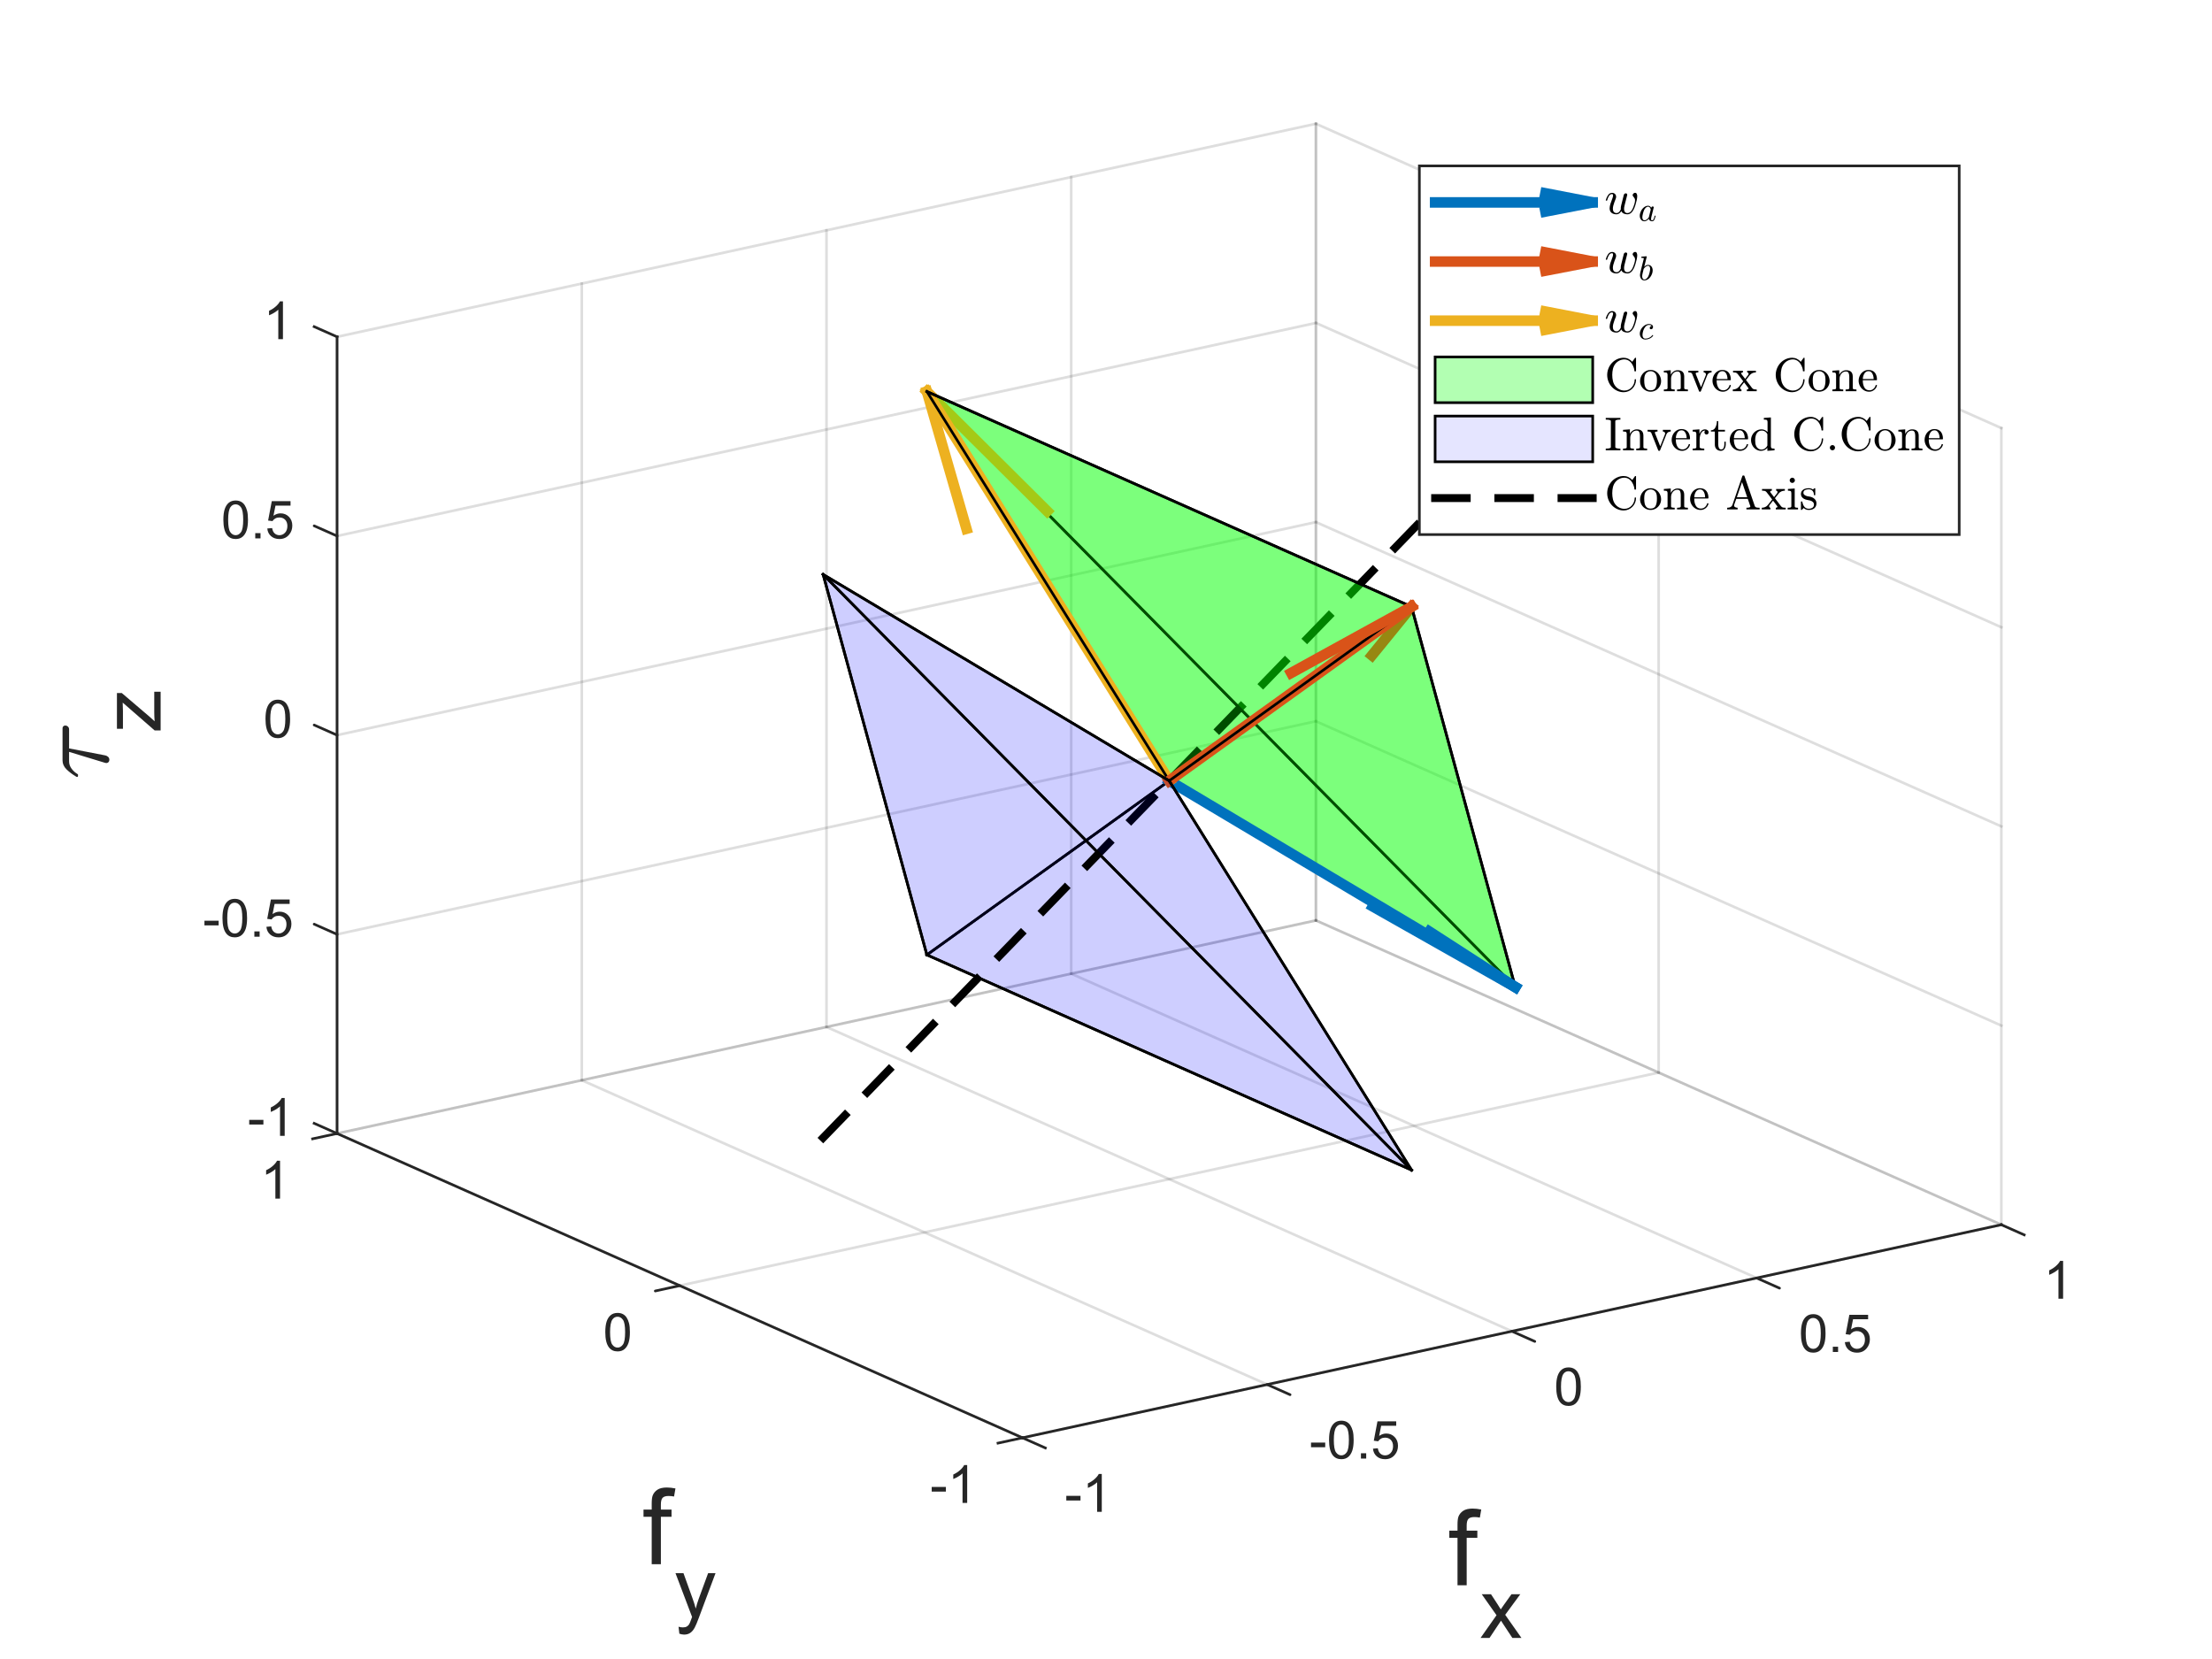 <?xml version="1.0"?>
<!DOCTYPE svg PUBLIC '-//W3C//DTD SVG 1.0//EN'
          'http://www.w3.org/TR/2001/REC-SVG-20010904/DTD/svg10.dtd'>
<svg xmlns:xlink="http://www.w3.org/1999/xlink" style="fill-opacity:1; color-rendering:auto; color-interpolation:auto; text-rendering:auto; stroke:black; stroke-linecap:square; stroke-miterlimit:10; shape-rendering:auto; stroke-opacity:1; fill:black; stroke-dasharray:none; font-weight:normal; stroke-width:1; font-family:'Dialog'; font-style:normal; stroke-linejoin:miter; font-size:12px; stroke-dashoffset:0; image-rendering:auto;" width="840" height="630" xmlns="http://www.w3.org/2000/svg"
><rect width="100%" height="100%" fill="#333333" stroke="none"/><!--Generated by the Batik Graphics2D SVG Generator--><defs id="genericDefs"
  /><g
  ><defs id="defs1"
    ><clipPath clipPathUnits="userSpaceOnUse" id="clipPath1"
      ><path d="M0 0 L840 0 L840 630 L0 630 L0 0 Z"
      /></clipPath
    ></defs
    ><g style="fill:white; stroke:white;"
    ><rect x="0" y="0" width="840" style="clip-path:url(#clipPath1); stroke:none;" height="630"
    /></g
    ><g style="fill:white; text-rendering:optimizeSpeed; color-rendering:optimizeSpeed; image-rendering:optimizeSpeed; shape-rendering:crispEdges; stroke:white; color-interpolation:sRGB;"
    ><rect x="0" width="840" height="630" y="0" style="stroke:none;"
      /><path style="stroke:none;" d="M388.281 546 L760 465.085 L760 162.558 L499.719 47 L128 127.915 L128 430.442 Z"
    /></g
    ><g style="stroke-linecap:butt; fill-opacity:0.149; fill:rgb(38,38,38); text-rendering:geometricPrecision; image-rendering:optimizeQuality; color-rendering:optimizeQuality; stroke-linejoin:round; stroke:rgb(38,38,38); color-interpolation:linearRGB; stroke-opacity:0.149;"
    ><line y2="430.442" style="fill:none;" x1="388.281" x2="128" y1="546"
      /><line y2="410.213" style="fill:none;" x1="481.211" x2="220.93" y1="525.771"
      /><line y2="389.984" style="fill:none;" x1="574.14" x2="313.86" y1="505.543"
      /><line y2="369.756" style="fill:none;" x1="667.07" x2="406.789" y1="485.314"
      /><line y2="349.527" style="fill:none;" x1="760" x2="499.719" y1="465.085"
      /><line y2="127.915" style="fill:none;" x1="128" x2="128" y1="430.442"
      /><line y2="107.686" style="fill:none;" x1="220.93" x2="220.93" y1="410.213"
      /><line y2="87.457" style="fill:none;" x1="313.86" x2="313.86" y1="389.984"
      /><line y2="67.229" style="fill:none;" x1="406.789" x2="406.789" y1="369.756"
      /><line y2="47" style="fill:none;" x1="499.719" x2="499.719" y1="349.527"
      /><line y2="546" style="fill:none;" x1="760" x2="388.281" y1="465.085"
      /><line y2="488.221" style="fill:none;" x1="629.86" x2="258.14" y1="407.306"
      /><line y2="430.442" style="fill:none;" x1="499.719" x2="128" y1="349.527"
      /><line y2="465.085" style="fill:none;" x1="760" x2="760" y1="162.558"
      /><line y2="407.306" style="fill:none;" x1="629.86" x2="629.86" y1="104.779"
      /><line y2="349.527" style="fill:none;" x1="499.719" x2="499.719" y1="47"
      /><line y2="430.442" style="fill:none;" x1="499.719" x2="128" y1="349.527"
      /><line y2="354.81" style="fill:none;" x1="499.719" x2="128" y1="273.895"
      /><line y2="279.178" style="fill:none;" x1="499.719" x2="128" y1="198.263"
      /><line y2="203.547" style="fill:none;" x1="499.719" x2="128" y1="122.632"
      /><line y2="127.915" style="fill:none;" x1="499.719" x2="128" y1="47"
      /><line y2="349.527" style="fill:none;" x1="760" x2="499.719" y1="465.085"
      /><line y2="273.895" style="fill:none;" x1="760" x2="499.719" y1="389.454"
      /><line y2="198.263" style="fill:none;" x1="760" x2="499.719" y1="313.822"
      /><line y2="122.632" style="fill:none;" x1="760" x2="499.719" y1="238.19"
      /><line y2="47" style="fill:none;" x1="760" x2="499.719" y1="162.558"
    /></g
    ><g style="fill-opacity:0.102; fill:rgb(0,0,255); text-rendering:optimizeSpeed; image-rendering:optimizeSpeed; color-rendering:optimizeSpeed; shape-rendering:crispEdges; stroke:rgb(0,0,255); color-interpolation:sRGB; stroke-opacity:0.102;"
    ><path style="stroke:none;" d="M444 296.5 L312.577 218.148 L351.977 362.603 L536.023 444.315 Z"
    /></g
    ><g style="text-rendering:geometricPrecision; color-interpolation:linearRGB; color-rendering:optimizeQuality; stroke-linecap:butt; image-rendering:optimizeQuality; stroke-linejoin:round;"
    ><line y2="362.603" style="fill:none;" x1="444" x2="351.977" y1="296.5"
      /><line y2="362.603" style="fill:none;" x1="444" x2="351.977" y1="296.5"
    /></g
    ><g style="fill-opacity:0.102; fill:rgb(0,0,255); text-rendering:optimizeSpeed; image-rendering:optimizeSpeed; color-rendering:optimizeSpeed; shape-rendering:crispEdges; stroke:rgb(0,0,255); color-interpolation:sRGB; stroke-opacity:0.102;"
    ><path style="stroke:none;" d="M536.023 444.315 L312.577 218.148 L351.977 362.603 Z"
    /></g
    ><g style="text-rendering:geometricPrecision; color-interpolation:linearRGB; color-rendering:optimizeQuality; image-rendering:optimizeQuality; stroke-linejoin:round;"
    ><line y2="218.148" style="fill:none;" x1="351.977" x2="312.577" y1="362.603"
      /><line y2="444.315" style="fill:none;" x1="351.977" x2="536.023" y1="362.603"
      /><line x1="312.577" x2="351.977" y1="218.148" style="fill:none; stroke-linecap:round;" y2="362.603"
      /><line y2="444.315" style="fill:none;" x1="351.977" x2="536.023" y1="362.603"
    /></g
    ><g transform="translate(111.996,423.336)" style="font-size:20px; fill:rgb(38,38,38); text-rendering:geometricPrecision; image-rendering:optimizeQuality; color-rendering:optimizeQuality; font-family:'SansSerif'; stroke:rgb(38,38,38); color-interpolation:linearRGB;"
    ><path style="stroke:none;" d="M-17.359 3.703 L-17.359 1.938 L-11.969 1.938 L-11.969 3.703 L-17.359 3.703 ZM-3.887 8 L-5.652 8 L-5.652 -3.203 Q-6.277 -2.594 -7.309 -1.992 Q-8.34 -1.391 -9.168 -1.078 L-9.168 -2.781 Q-7.684 -3.469 -6.582 -4.461 Q-5.481 -5.453 -5.027 -6.375 L-3.887 -6.375 L-3.887 8 Z"
    /></g
    ><g style="fill:rgb(38,38,38); text-rendering:geometricPrecision; color-rendering:optimizeQuality; image-rendering:optimizeQuality; stroke-linejoin:round; stroke:rgb(38,38,38); color-interpolation:linearRGB;"
    ><line y2="426.582" style="fill:none;" x1="128" x2="119.308" y1="430.442"
      /><line x1="521.317" x2="575.423" y1="344.229" style="fill:none; stroke:rgb(0,114,189); stroke-width:4;" y2="374.852"
    /></g
    ><g style="fill-opacity:0.302; fill:rgb(0,255,0); text-rendering:optimizeSpeed; image-rendering:optimizeSpeed; color-rendering:optimizeSpeed; shape-rendering:crispEdges; stroke:rgb(0,255,0); color-interpolation:sRGB; stroke-opacity:0.302;"
    ><path style="stroke:none;" d="M575.423 374.852 L351.977 148.685 L444 296.5 Z"
    /></g
    ><g style="text-rendering:geometricPrecision; color-interpolation:linearRGB; color-rendering:optimizeQuality; stroke-linecap:round; image-rendering:optimizeQuality; stroke-linejoin:round;"
    ><line y2="374.852" style="fill:none;" x1="351.977" x2="575.423" y1="148.685"
    /></g
    ><g style="stroke-linecap:butt; text-rendering:geometricPrecision; image-rendering:optimizeQuality; color-rendering:optimizeQuality; stroke-linejoin:bevel; stroke-dasharray:12,12; color-interpolation:linearRGB; stroke-width:3; stroke-miterlimit:1;"
    ><line y2="160.933" style="fill:none;" x1="312.577" x2="575.423" y1="432.067"
    /></g
    ><g style="fill-opacity:0.302; fill:rgb(0,255,0); text-rendering:optimizeSpeed; image-rendering:optimizeSpeed; color-rendering:optimizeSpeed; shape-rendering:crispEdges; stroke:rgb(0,255,0); color-interpolation:sRGB; stroke-opacity:0.302;"
    ><path style="stroke:none;" d="M536.023 230.397 L351.977 148.685 L575.423 374.852 Z"
    /></g
    ><g style="text-rendering:geometricPrecision; color-interpolation:linearRGB; color-rendering:optimizeQuality; stroke-linecap:butt; image-rendering:optimizeQuality; stroke-linejoin:round;"
    ><line y2="374.852" style="fill:none;" x1="351.977" x2="575.423" y1="148.685"
      /><line x1="520.989" x2="536.023" y1="248.873" style="fill:none; stroke:rgb(217,83,25); stroke-width:4;" y2="230.397"
    /></g
    ><g style="fill-opacity:0.302; fill:rgb(0,255,0); text-rendering:optimizeSpeed; image-rendering:optimizeSpeed; color-rendering:optimizeSpeed; shape-rendering:crispEdges; stroke:rgb(0,255,0); color-interpolation:sRGB; stroke-opacity:0.302;"
    ><path style="stroke:none;" d="M536.023 230.397 L444 296.5 L575.423 374.852 Z"
    /></g
    ><g style="text-rendering:geometricPrecision; color-interpolation:linearRGB; color-rendering:optimizeQuality; image-rendering:optimizeQuality; stroke-linejoin:round;"
    ><line y2="296.5" style="fill:none;" x1="575.423" x2="444" y1="374.852"
      /><line y2="230.397" style="fill:none;" x1="575.423" x2="536.023" y1="374.852"
      /><line y2="230.397" style="fill:none;" x1="575.423" x2="536.023" y1="374.852"
      /><line x1="444" x2="575.423" y1="296.5" style="fill:none; stroke-linecap:round;" y2="374.852"
    /></g
    ><g style="stroke-linecap:butt; fill:rgb(0,114,189); text-rendering:geometricPrecision; image-rendering:optimizeQuality; color-rendering:optimizeQuality; stroke-linejoin:round; stroke:rgb(0,114,189); color-interpolation:linearRGB; stroke-width:4;"
    ><line y2="353.762" style="fill:none;" x1="575.423" x2="542.79" y1="374.852"
      /><line y2="374.852" style="fill:none;" x1="444" x2="575.423" y1="296.5"
      /><line x1="128" x2="128" y1="430.442" style="fill:none; stroke:rgb(38,38,38); stroke-width:1;" y2="127.915"
      /><line x1="388.281" x2="128" y1="546" style="fill:none; stroke:rgb(38,38,38); stroke-width:1;" y2="430.442"
      /><line x1="128" x2="118.707" y1="430.442" style="fill:none; stroke:rgb(38,38,38); stroke-width:1;" y2="432.465"
    /></g
    ><g transform="translate(110.89,434.166)" style="font-size:20px; fill:rgb(38,38,38); text-rendering:geometricPrecision; image-rendering:optimizeQuality; color-rendering:optimizeQuality; font-family:'SansSerif'; stroke:rgb(38,38,38); color-interpolation:linearRGB;"
    ><path style="stroke:none;" d="M-4.547 21 L-6.312 21 L-6.312 9.797 Q-6.938 10.406 -7.969 11.008 Q-9 11.609 -9.828 11.922 L-9.828 10.219 Q-8.344 9.531 -7.242 8.539 Q-6.141 7.547 -5.688 6.625 L-4.547 6.625 L-4.547 21 Z"
    /></g
    ><g transform="translate(111.996,347.704)" style="font-size:20px; fill:rgb(38,38,38); text-rendering:geometricPrecision; image-rendering:optimizeQuality; color-rendering:optimizeQuality; font-family:'SansSerif'; stroke:rgb(38,38,38); color-interpolation:linearRGB;"
    ><path style="stroke:none;" d="M-34.359 3.703 L-34.359 1.938 L-28.969 1.938 L-28.969 3.703 L-34.359 3.703 ZM-27.512 0.938 Q-27.512 -1.594 -26.988 -3.148 Q-26.465 -4.703 -25.434 -5.539 Q-24.402 -6.375 -22.84 -6.375 Q-21.684 -6.375 -20.816 -5.914 Q-19.949 -5.453 -19.387 -4.578 Q-18.824 -3.703 -18.496 -2.445 Q-18.168 -1.188 -18.168 0.938 Q-18.168 3.453 -18.691 5 Q-19.215 6.547 -20.238 7.398 Q-21.262 8.25 -22.84 8.25 Q-24.918 8.25 -26.09 6.766 Q-27.512 4.969 -27.512 0.938 ZM-25.699 0.938 Q-25.699 4.469 -24.879 5.633 Q-24.059 6.797 -22.84 6.797 Q-21.637 6.797 -20.809 5.625 Q-19.98 4.453 -19.98 0.938 Q-19.98 -2.594 -20.809 -3.758 Q-21.637 -4.922 -22.855 -4.922 Q-24.074 -4.922 -24.793 -3.891 Q-25.699 -2.594 -25.699 0.938 ZM-15.404 8 L-15.404 6 L-13.404 6 L-13.404 8 L-15.404 8 ZM-10.832 4.25 L-8.988 4.094 Q-8.785 5.438 -8.035 6.117 Q-7.285 6.797 -6.223 6.797 Q-4.957 6.797 -4.082 5.844 Q-3.207 4.891 -3.207 3.297 Q-3.207 1.797 -4.051 0.93 Q-4.894 0.062 -6.254 0.062 Q-7.113 0.062 -7.793 0.445 Q-8.473 0.828 -8.863 1.453 L-10.52 1.234 L-9.129 -6.125 L-2.004 -6.125 L-2.004 -4.438 L-7.723 -4.438 L-8.488 -0.594 Q-7.207 -1.5 -5.785 -1.5 Q-3.91 -1.5 -2.621 -0.195 Q-1.332 1.109 -1.332 3.141 Q-1.332 5.094 -2.473 6.5 Q-3.848 8.25 -6.223 8.25 Q-8.176 8.25 -9.418 7.156 Q-10.66 6.062 -10.832 4.25 Z"
    /></g
    ><g style="stroke-linecap:round; fill:rgb(38,38,38); text-rendering:geometricPrecision; color-rendering:optimizeQuality; image-rendering:optimizeQuality; stroke-linejoin:round; stroke:rgb(38,38,38); color-interpolation:linearRGB;"
    ><line y2="350.951" style="fill:none;" x1="128" x2="119.308" y1="354.81"
    /></g
    ><g transform="translate(111.996,272.073)" style="font-size:20px; fill:rgb(38,38,38); text-rendering:geometricPrecision; image-rendering:optimizeQuality; color-rendering:optimizeQuality; font-family:'SansSerif'; stroke:rgb(38,38,38); color-interpolation:linearRGB;"
    ><path style="stroke:none;" d="M-11.172 0.938 Q-11.172 -1.594 -10.648 -3.148 Q-10.125 -4.703 -9.094 -5.539 Q-8.062 -6.375 -6.5 -6.375 Q-5.344 -6.375 -4.477 -5.914 Q-3.609 -5.453 -3.047 -4.578 Q-2.484 -3.703 -2.156 -2.445 Q-1.828 -1.188 -1.828 0.938 Q-1.828 3.453 -2.352 5 Q-2.875 6.547 -3.898 7.398 Q-4.922 8.25 -6.5 8.25 Q-8.578 8.25 -9.75 6.766 Q-11.172 4.969 -11.172 0.938 ZM-9.359 0.938 Q-9.359 4.469 -8.539 5.633 Q-7.719 6.797 -6.5 6.797 Q-5.297 6.797 -4.469 5.625 Q-3.641 4.453 -3.641 0.938 Q-3.641 -2.594 -4.469 -3.758 Q-5.297 -4.922 -6.516 -4.922 Q-7.734 -4.922 -8.453 -3.891 Q-9.359 -2.594 -9.359 0.938 Z"
    /></g
    ><g style="stroke-linecap:round; fill:rgb(38,38,38); text-rendering:geometricPrecision; color-rendering:optimizeQuality; image-rendering:optimizeQuality; stroke-linejoin:round; stroke:rgb(38,38,38); color-interpolation:linearRGB;"
    ><line y2="275.319" style="fill:none;" x1="128" x2="119.308" y1="279.178"
    /></g
    ><g style="stroke-linecap:butt; fill:rgb(237,177,32); text-rendering:geometricPrecision; image-rendering:optimizeQuality; color-rendering:optimizeQuality; stroke-linejoin:round; stroke:rgb(237,177,32); color-interpolation:linearRGB; stroke-width:4;"
    ><line y2="194.126" style="fill:none;" x1="351.977" x2="397.678" y1="148.685"
    /></g
    ><g style="fill-opacity:0.302; fill:rgb(0,255,0); text-rendering:optimizeSpeed; image-rendering:optimizeSpeed; color-rendering:optimizeSpeed; shape-rendering:crispEdges; stroke:rgb(0,255,0); color-interpolation:sRGB; stroke-opacity:0.302;"
    ><path style="stroke:none;" d="M351.977 148.685 L444 296.5 L536.023 230.397 Z"
    /></g
    ><g style="text-rendering:geometricPrecision; color-interpolation:linearRGB; color-rendering:optimizeQuality; stroke-linecap:round; image-rendering:optimizeQuality; stroke-linejoin:round;"
    ><line y2="148.685" style="fill:none;" x1="444" x2="351.977" y1="296.5"
    /></g
    ><g style="stroke-linecap:butt; fill:rgb(237,177,32); text-rendering:geometricPrecision; image-rendering:optimizeQuality; color-rendering:optimizeQuality; stroke-linejoin:round; stroke:rgb(237,177,32); color-interpolation:linearRGB; stroke-width:4;"
    ><line y2="148.685" style="fill:none;" x1="444" x2="351.977" y1="296.5"
      /><line y2="148.685" style="fill:none;" x1="367.011" x2="351.977" y1="200.801"
      /><line x1="351.977" x2="536.023" y1="148.685" style="fill:none; stroke:black; stroke-width:1;" y2="230.397"
      /><line x1="536.023" x2="351.977" y1="230.397" style="fill:none; stroke:black; stroke-width:1;" y2="148.685"
      /><line x1="444" x2="351.977" y1="296.5" style="fill:none; stroke:black; stroke-width:1;" y2="148.685"
    /></g
    ><g transform="translate(41,296) rotate(-90)" style="font-size:40px; fill:rgb(38,38,38); text-rendering:geometricPrecision; image-rendering:optimizeQuality; color-rendering:optimizeQuality; font-family:'mwb_cmmi10'; stroke:rgb(38,38,38); color-interpolation:linearRGB;"
    ><path style="stroke:none;" d="M6.234 -0.609 Q6.234 -0.875 6.297 -1.031 L10.484 -14.766 L6.875 -14.766 Q5.406 -14.766 4.141 -13.852 Q2.875 -12.938 2.031 -11.531 Q1.953 -11.375 1.797 -11.375 L1.328 -11.375 Q0.953 -11.375 0.953 -11.766 Q0.953 -11.844 1.031 -12 Q2.344 -14.219 3.836 -15.734 Q5.328 -17.25 7.203 -17.25 L19.469 -17.25 Q19.906 -17.25 20.195 -16.953 Q20.484 -16.656 20.484 -16.234 Q20.484 -15.641 20.07 -15.203 Q19.656 -14.766 19.047 -14.766 L11.797 -14.766 L9.125 -0.953 Q8.969 -0.312 8.539 0.109 Q8.109 0.531 7.438 0.531 Q6.938 0.531 6.586 0.203 Q6.234 -0.125 6.234 -0.609 Z"
    /></g
    ><g transform="translate(61,278) rotate(-90)" style="font-size:32px; fill:rgb(38,38,38); text-rendering:geometricPrecision; image-rendering:optimizeQuality; color-rendering:optimizeQuality; font-family:'SansSerif'; stroke:rgb(38,38,38); color-interpolation:linearRGB;"
    ><path style="stroke:none;" d="M0.625 0 L0.625 -2.281 L11.188 -14.406 Q9.391 -14.312 8.016 -14.312 L1.25 -14.312 L1.25 -16.594 L14.812 -16.594 L14.812 -14.734 L5.828 -4.203 L4.094 -2.281 Q5.984 -2.422 7.641 -2.422 L15.312 -2.422 L15.312 0 L0.625 0 Z"
    /></g
    ><g style="stroke-linecap:butt; fill:rgb(38,38,38); text-rendering:geometricPrecision; color-rendering:optimizeQuality; image-rendering:optimizeQuality; stroke-linejoin:round; stroke:rgb(38,38,38); color-interpolation:linearRGB;"
    ><line y2="468.944" style="fill:none;" x1="760" x2="768.692" y1="465.085"
      /><line y2="465.085" style="fill:none;" x1="388.281" x2="760" y1="546"
    /></g
    ><g transform="translate(776.004,472.191)" style="font-size:20px; fill:rgb(38,38,38); text-rendering:geometricPrecision; image-rendering:optimizeQuality; color-rendering:optimizeQuality; font-family:'SansSerif'; stroke:rgb(38,38,38); color-interpolation:linearRGB;"
    ><path style="stroke:none;" d="M7.453 21 L5.688 21 L5.688 9.797 Q5.062 10.406 4.031 11.008 Q3 11.609 2.172 11.922 L2.172 10.219 Q3.656 9.531 4.758 8.539 Q5.859 7.547 6.312 6.625 L7.453 6.625 L7.453 21 Z"
    /></g
    ><g transform="translate(111.996,196.441)" style="font-size:20px; fill:rgb(38,38,38); text-rendering:geometricPrecision; image-rendering:optimizeQuality; color-rendering:optimizeQuality; font-family:'SansSerif'; stroke:rgb(38,38,38); color-interpolation:linearRGB;"
    ><path style="stroke:none;" d="M-27.172 0.938 Q-27.172 -1.594 -26.648 -3.148 Q-26.125 -4.703 -25.094 -5.539 Q-24.062 -6.375 -22.5 -6.375 Q-21.344 -6.375 -20.477 -5.914 Q-19.609 -5.453 -19.047 -4.578 Q-18.484 -3.703 -18.156 -2.445 Q-17.828 -1.188 -17.828 0.938 Q-17.828 3.453 -18.352 5 Q-18.875 6.547 -19.898 7.398 Q-20.922 8.25 -22.5 8.25 Q-24.578 8.25 -25.75 6.766 Q-27.172 4.969 -27.172 0.938 ZM-25.359 0.938 Q-25.359 4.469 -24.539 5.633 Q-23.719 6.797 -22.5 6.797 Q-21.297 6.797 -20.469 5.625 Q-19.641 4.453 -19.641 0.938 Q-19.641 -2.594 -20.469 -3.758 Q-21.297 -4.922 -22.516 -4.922 Q-23.734 -4.922 -24.453 -3.891 Q-25.359 -2.594 -25.359 0.938 ZM-15.065 8 L-15.065 6 L-13.065 6 L-13.065 8 L-15.065 8 ZM-10.492 4.25 L-8.648 4.094 Q-8.445 5.438 -7.695 6.117 Q-6.945 6.797 -5.883 6.797 Q-4.617 6.797 -3.742 5.844 Q-2.867 4.891 -2.867 3.297 Q-2.867 1.797 -3.711 0.93 Q-4.555 0.062 -5.914 0.062 Q-6.773 0.062 -7.453 0.445 Q-8.133 0.828 -8.523 1.453 L-10.18 1.234 L-8.789 -6.125 L-1.664 -6.125 L-1.664 -4.438 L-7.383 -4.438 L-8.148 -0.594 Q-6.867 -1.5 -5.445 -1.5 Q-3.57 -1.5 -2.281 -0.195 Q-0.992 1.109 -0.992 3.141 Q-0.992 5.094 -2.133 6.5 Q-3.508 8.25 -5.883 8.25 Q-7.836 8.25 -9.078 7.156 Q-10.32 6.062 -10.492 4.25 Z"
    /></g
    ><g style="stroke-linecap:round; fill:rgb(38,38,38); text-rendering:geometricPrecision; color-rendering:optimizeQuality; image-rendering:optimizeQuality; stroke-linejoin:round; stroke:rgb(38,38,38); color-interpolation:linearRGB;"
    ><line y2="199.687" style="fill:none;" x1="128" x2="119.308" y1="203.547"
      /><line x1="536.023" x2="444" y1="230.397" style="stroke-linecap:square; fill:none; stroke:black;" y2="296.5"
    /></g
    ><g style="fill:rgb(217,83,25); text-rendering:geometricPrecision; image-rendering:optimizeQuality; color-rendering:optimizeQuality; stroke-linejoin:round; stroke:rgb(217,83,25); color-interpolation:linearRGB; stroke-width:4;"
    ><line y2="230.397" style="fill:none;" x1="444" x2="536.023" y1="296.5"
      /><line x1="536.023" x2="444" y1="230.397" style="fill:none; stroke:black; stroke-width:1;" y2="296.5"
    /></g
    ><g style="fill-opacity:0.102; fill:rgb(0,0,255); text-rendering:optimizeSpeed; image-rendering:optimizeSpeed; color-rendering:optimizeSpeed; shape-rendering:crispEdges; stroke:rgb(0,0,255); color-interpolation:sRGB; stroke-opacity:0.102;"
    ><path style="stroke:none;" d="M444 296.5 L312.577 218.148 L536.023 444.315 Z"
    /></g
    ><g style="text-rendering:geometricPrecision; color-interpolation:linearRGB; color-rendering:optimizeQuality; stroke-linecap:round; image-rendering:optimizeQuality; stroke-linejoin:round;"
    ><line y2="296.5" style="fill:none;" x1="312.577" x2="444" y1="218.148"
      /><line x1="444" x2="536.023" y1="296.5" style="fill:none; stroke-linecap:square;" y2="444.315"
      /><line x1="536.023" x2="444" y1="444.315" style="fill:none; stroke-linecap:square;" y2="296.5"
      /><line x1="312.577" x2="444" y1="218.148" style="fill:none; stroke-linecap:square;" y2="296.5"
      /><line x1="667.07" x2="675.763" y1="485.314" style="fill:none; stroke:rgb(38,38,38);" y2="489.173"
    /></g
    ><g transform="translate(244,594)" style="font-size:40px; fill:rgb(38,38,38); text-rendering:geometricPrecision; image-rendering:optimizeQuality; color-rendering:optimizeQuality; font-family:'SansSerif'; stroke:rgb(38,38,38); color-interpolation:linearRGB;"
    ><path style="stroke:none;" d="M3.484 0 L3.484 -18.016 L0.375 -18.016 L0.375 -20.75 L3.484 -20.75 L3.484 -22.953 Q3.484 -25.047 3.844 -26.062 Q4.359 -27.422 5.641 -28.273 Q6.922 -29.125 9.219 -29.125 Q10.703 -29.125 12.5 -28.766 L11.969 -25.703 Q10.875 -25.906 9.906 -25.906 Q8.297 -25.906 7.633 -25.219 Q6.969 -24.531 6.969 -22.656 L6.969 -20.75 L11.016 -20.75 L11.016 -18.016 L6.969 -18.016 L6.969 0 L3.484 0 Z"
    /></g
    ><g transform="translate(256,614)" style="font-size:32px; fill:rgb(38,38,38); text-rendering:geometricPrecision; image-rendering:optimizeQuality; color-rendering:optimizeQuality; font-family:'SansSerif'; stroke:rgb(38,38,38); color-interpolation:linearRGB;"
    ><path style="stroke:none;" d="M1.984 6.391 L1.672 3.75 Q2.594 4 3.281 4 Q4.219 4 4.781 3.688 Q5.344 3.375 5.703 2.812 Q5.969 2.391 6.562 0.719 Q6.641 0.484 6.812 0.031 L0.516 -16.594 L3.547 -16.594 L7 -6.984 Q7.672 -5.156 8.203 -3.141 Q8.688 -5.078 9.359 -6.922 L12.906 -16.594 L15.719 -16.594 L9.406 0.281 Q8.391 3.016 7.828 4.047 Q7.078 5.438 6.109 6.086 Q5.141 6.734 3.797 6.734 Q2.984 6.734 1.984 6.391 Z"
    /></g
    ><g style="stroke-linecap:round; fill:rgb(38,38,38); text-rendering:geometricPrecision; color-rendering:optimizeQuality; image-rendering:optimizeQuality; stroke-linejoin:round; stroke:rgb(38,38,38); color-interpolation:linearRGB;"
    ><line y2="490.244" style="fill:none;" x1="258.14" x2="248.847" y1="488.221"
    /></g
    ><g transform="translate(111.996,120.809)" style="font-size:20px; fill:rgb(38,38,38); text-rendering:geometricPrecision; image-rendering:optimizeQuality; color-rendering:optimizeQuality; font-family:'SansSerif'; stroke:rgb(38,38,38); color-interpolation:linearRGB;"
    ><path style="stroke:none;" d="M-4.547 8 L-6.312 8 L-6.312 -3.203 Q-6.938 -2.594 -7.969 -1.992 Q-9 -1.391 -9.828 -1.078 L-9.828 -2.781 Q-8.344 -3.469 -7.242 -4.461 Q-6.141 -5.453 -5.688 -6.375 L-4.547 -6.375 L-4.547 8 Z"
    /></g
    ><g transform="translate(241.03,491.945)" style="font-size:20px; fill:rgb(38,38,38); text-rendering:geometricPrecision; image-rendering:optimizeQuality; color-rendering:optimizeQuality; font-family:'SansSerif'; stroke:rgb(38,38,38); color-interpolation:linearRGB;"
    ><path style="stroke:none;" d="M-11.172 13.938 Q-11.172 11.406 -10.648 9.852 Q-10.125 8.297 -9.094 7.461 Q-8.062 6.625 -6.5 6.625 Q-5.344 6.625 -4.477 7.086 Q-3.609 7.547 -3.047 8.422 Q-2.484 9.297 -2.156 10.555 Q-1.828 11.812 -1.828 13.938 Q-1.828 16.453 -2.352 18 Q-2.875 19.547 -3.898 20.398 Q-4.922 21.25 -6.5 21.25 Q-8.578 21.25 -9.75 19.766 Q-11.172 17.969 -11.172 13.938 ZM-9.359 13.938 Q-9.359 17.469 -8.539 18.633 Q-7.719 19.797 -6.5 19.797 Q-5.297 19.797 -4.469 18.625 Q-3.641 17.453 -3.641 13.938 Q-3.641 10.406 -4.469 9.242 Q-5.297 8.078 -6.516 8.078 Q-7.734 8.078 -8.453 9.109 Q-9.359 10.406 -9.359 13.938 Z"
    /></g
    ><g style="fill:rgb(38,38,38); text-rendering:geometricPrecision; color-rendering:optimizeQuality; image-rendering:optimizeQuality; stroke-linejoin:round; stroke:rgb(38,38,38); color-interpolation:linearRGB;"
    ><line y2="124.056" style="fill:none;" x1="128" x2="119.308" y1="127.915"
    /></g
    ><g transform="translate(683.074,492.419)" style="font-size:20px; fill:rgb(38,38,38); text-rendering:geometricPrecision; image-rendering:optimizeQuality; color-rendering:optimizeQuality; font-family:'SansSerif'; stroke:rgb(38,38,38); color-interpolation:linearRGB;"
    ><path style="stroke:none;" d="M0.828 13.938 Q0.828 11.406 1.352 9.852 Q1.875 8.297 2.906 7.461 Q3.938 6.625 5.5 6.625 Q6.656 6.625 7.523 7.086 Q8.391 7.547 8.953 8.422 Q9.516 9.297 9.844 10.555 Q10.172 11.812 10.172 13.938 Q10.172 16.453 9.648 18 Q9.125 19.547 8.102 20.398 Q7.078 21.25 5.5 21.25 Q3.422 21.25 2.25 19.766 Q0.828 17.969 0.828 13.938 ZM2.641 13.938 Q2.641 17.469 3.461 18.633 Q4.281 19.797 5.5 19.797 Q6.703 19.797 7.531 18.625 Q8.359 17.453 8.359 13.938 Q8.359 10.406 7.531 9.242 Q6.703 8.078 5.484 8.078 Q4.266 8.078 3.547 9.109 Q2.641 10.406 2.641 13.938 ZM12.935 21 L12.935 19 L14.935 19 L14.935 21 L12.935 21 ZM17.508 17.25 L19.352 17.094 Q19.555 18.438 20.305 19.117 Q21.055 19.797 22.117 19.797 Q23.383 19.797 24.258 18.844 Q25.133 17.891 25.133 16.297 Q25.133 14.797 24.289 13.93 Q23.445 13.062 22.086 13.062 Q21.227 13.062 20.547 13.445 Q19.867 13.828 19.477 14.453 L17.82 14.234 L19.211 6.875 L26.336 6.875 L26.336 8.562 L20.617 8.562 L19.852 12.406 Q21.133 11.5 22.555 11.5 Q24.43 11.5 25.719 12.805 Q27.008 14.109 27.008 16.141 Q27.008 18.094 25.867 19.5 Q24.492 21.25 22.117 21.25 Q20.164 21.25 18.922 20.156 Q17.68 19.062 17.508 17.25 Z"
    /></g
    ><g style="text-rendering:geometricPrecision; color-interpolation:linearRGB; color-rendering:optimizeQuality; image-rendering:optimizeQuality; stroke-linejoin:round;"
    ><line y2="218.148" style="fill:none;" x1="536.023" x2="312.577" y1="444.315"
      /><line y2="218.148" style="fill:none;" x1="536.023" x2="312.577" y1="444.315"
    /></g
    ><g transform="translate(550,602)" style="font-size:40px; fill:rgb(38,38,38); text-rendering:geometricPrecision; image-rendering:optimizeQuality; color-rendering:optimizeQuality; font-family:'SansSerif'; stroke:rgb(38,38,38); color-interpolation:linearRGB;"
    ><path style="stroke:none;" d="M3.484 0 L3.484 -18.016 L0.375 -18.016 L0.375 -20.75 L3.484 -20.75 L3.484 -22.953 Q3.484 -25.047 3.844 -26.062 Q4.359 -27.422 5.641 -28.273 Q6.922 -29.125 9.219 -29.125 Q10.703 -29.125 12.5 -28.766 L11.969 -25.703 Q10.875 -25.906 9.906 -25.906 Q8.297 -25.906 7.633 -25.219 Q6.969 -24.531 6.969 -22.656 L6.969 -20.75 L11.016 -20.75 L11.016 -18.016 L6.969 -18.016 L6.969 0 L3.484 0 Z"
    /></g
    ><g transform="translate(562,622)" style="font-size:32px; fill:rgb(38,38,38); text-rendering:geometricPrecision; image-rendering:optimizeQuality; color-rendering:optimizeQuality; font-family:'SansSerif'; stroke:rgb(38,38,38); color-interpolation:linearRGB;"
    ><path style="stroke:none;" d="M0.234 0 L6.297 -8.625 L0.688 -16.594 L4.203 -16.594 L6.75 -12.703 Q7.469 -11.594 7.906 -10.844 Q8.594 -11.875 9.172 -12.672 L11.969 -16.594 L15.328 -16.594 L9.594 -8.781 L15.766 0 L12.312 0 L8.906 -5.156 L8 -6.547 L3.641 0 L0.234 0 Z"
    /></g
    ><g style="stroke-linecap:round; fill:rgb(38,38,38); text-rendering:geometricPrecision; color-rendering:optimizeQuality; image-rendering:optimizeQuality; stroke-linejoin:round; stroke:rgb(38,38,38); color-interpolation:linearRGB;"
    ><line y2="509.402" style="fill:none;" x1="574.14" x2="582.833" y1="505.543"
    /></g
    ><g transform="translate(590.144,512.648)" style="font-size:20px; fill:rgb(38,38,38); text-rendering:geometricPrecision; image-rendering:optimizeQuality; color-rendering:optimizeQuality; font-family:'SansSerif'; stroke:rgb(38,38,38); color-interpolation:linearRGB;"
    ><path style="stroke:none;" d="M0.828 13.938 Q0.828 11.406 1.352 9.852 Q1.875 8.297 2.906 7.461 Q3.938 6.625 5.5 6.625 Q6.656 6.625 7.523 7.086 Q8.391 7.547 8.953 8.422 Q9.516 9.297 9.844 10.555 Q10.172 11.812 10.172 13.938 Q10.172 16.453 9.648 18 Q9.125 19.547 8.102 20.398 Q7.078 21.25 5.5 21.25 Q3.422 21.25 2.25 19.766 Q0.828 17.969 0.828 13.938 ZM2.641 13.938 Q2.641 17.469 3.461 18.633 Q4.281 19.797 5.5 19.797 Q6.703 19.797 7.531 18.625 Q8.359 17.453 8.359 13.938 Q8.359 10.406 7.531 9.242 Q6.703 8.078 5.484 8.078 Q4.266 8.078 3.547 9.109 Q2.641 10.406 2.641 13.938 Z"
    /></g
    ><g style="stroke-linecap:round; fill:rgb(38,38,38); text-rendering:geometricPrecision; color-rendering:optimizeQuality; image-rendering:optimizeQuality; stroke-linejoin:round; stroke:rgb(38,38,38); color-interpolation:linearRGB;"
    ><line y2="529.63" style="fill:none;" x1="481.211" x2="489.903" y1="525.771"
    /></g
    ><g style="stroke-linecap:butt; fill:rgb(217,83,25); text-rendering:geometricPrecision; image-rendering:optimizeQuality; color-rendering:optimizeQuality; stroke-linejoin:round; stroke:rgb(217,83,25); color-interpolation:linearRGB; stroke-width:4;"
    ><line y2="255.548" style="fill:none;" x1="536.023" x2="490.322" y1="230.397"
    /></g
    ><g transform="translate(497.215,532.877)" style="font-size:20px; fill:rgb(38,38,38); text-rendering:geometricPrecision; image-rendering:optimizeQuality; color-rendering:optimizeQuality; font-family:'SansSerif'; stroke:rgb(38,38,38); color-interpolation:linearRGB;"
    ><path style="stroke:none;" d="M0.641 16.703 L0.641 14.938 L6.031 14.938 L6.031 16.703 L0.641 16.703 ZM7.488 13.938 Q7.488 11.406 8.012 9.852 Q8.535 8.297 9.566 7.461 Q10.598 6.625 12.16 6.625 Q13.316 6.625 14.184 7.086 Q15.051 7.547 15.613 8.422 Q16.176 9.297 16.504 10.555 Q16.832 11.812 16.832 13.938 Q16.832 16.453 16.309 18 Q15.785 19.547 14.762 20.398 Q13.738 21.25 12.16 21.25 Q10.082 21.25 8.91 19.766 Q7.488 17.969 7.488 13.938 ZM9.301 13.938 Q9.301 17.469 10.121 18.633 Q10.941 19.797 12.16 19.797 Q13.363 19.797 14.191 18.625 Q15.02 17.453 15.02 13.938 Q15.02 10.406 14.191 9.242 Q13.363 8.078 12.145 8.078 Q10.926 8.078 10.207 9.109 Q9.301 10.406 9.301 13.938 ZM19.596 21 L19.596 19 L21.596 19 L21.596 21 L19.596 21 ZM24.168 17.25 L26.012 17.094 Q26.215 18.438 26.965 19.117 Q27.715 19.797 28.777 19.797 Q30.043 19.797 30.918 18.844 Q31.793 17.891 31.793 16.297 Q31.793 14.797 30.949 13.93 Q30.105 13.062 28.746 13.062 Q27.887 13.062 27.207 13.445 Q26.527 13.828 26.137 14.453 L24.48 14.234 L25.871 6.875 L32.996 6.875 L32.996 8.562 L27.277 8.562 L26.512 12.406 Q27.793 11.5 29.215 11.5 Q31.09 11.5 32.379 12.805 Q33.668 14.109 33.668 16.141 Q33.668 18.094 32.527 19.5 Q31.152 21.25 28.777 21.25 Q26.824 21.25 25.582 20.156 Q24.34 19.062 24.168 17.25 Z"
    /></g
    ><g style="stroke-linecap:butt; fill:rgb(38,38,38); text-rendering:geometricPrecision; color-rendering:optimizeQuality; image-rendering:optimizeQuality; stroke-linejoin:round; stroke:rgb(38,38,38); color-interpolation:linearRGB;"
    ><line y2="548.023" style="fill:none;" x1="388.281" x2="378.988" y1="546"
      /><line y2="549.859" style="fill:none;" x1="388.281" x2="396.973" y1="546"
    /></g
    ><g transform="translate(371.171,549.724)" style="font-size:20px; fill:rgb(38,38,38); text-rendering:geometricPrecision; image-rendering:optimizeQuality; color-rendering:optimizeQuality; font-family:'SansSerif'; stroke:rgb(38,38,38); color-interpolation:linearRGB;"
    ><path style="stroke:none;" d="M-17.359 16.703 L-17.359 14.938 L-11.969 14.938 L-11.969 16.703 L-17.359 16.703 ZM-3.887 21 L-5.652 21 L-5.652 9.797 Q-6.277 10.406 -7.309 11.008 Q-8.34 11.609 -9.168 11.922 L-9.168 10.219 Q-7.684 9.531 -6.582 8.539 Q-5.481 7.547 -5.027 6.625 L-3.887 6.625 L-3.887 21 Z"
    /></g
    ><g transform="translate(404.285,553.106)" style="font-size:20px; fill:rgb(38,38,38); text-rendering:geometricPrecision; image-rendering:optimizeQuality; color-rendering:optimizeQuality; font-family:'SansSerif'; stroke:rgb(38,38,38); color-interpolation:linearRGB;"
    ><path style="stroke:none;" d="M0.641 16.703 L0.641 14.938 L6.031 14.938 L6.031 16.703 L0.641 16.703 ZM14.113 21 L12.348 21 L12.348 9.797 Q11.723 10.406 10.691 11.008 Q9.66 11.609 8.832 11.922 L8.832 10.219 Q10.316 9.531 11.418 8.539 Q12.52 7.547 12.973 6.625 L14.113 6.625 L14.113 21 Z"
    /></g
    ><g style="fill:white; text-rendering:optimizeSpeed; color-rendering:optimizeSpeed; image-rendering:optimizeSpeed; shape-rendering:crispEdges; stroke:white; color-interpolation:sRGB;"
    ><path style="stroke:none;" d="M744 203 L744 63 L539 63 L539 203 Z"
    /></g
    ><g transform="translate(609.311,76.864)" style="font-size:18px; text-rendering:geometricPrecision; color-rendering:optimizeQuality; image-rendering:optimizeQuality; font-family:'mwa_cmmi10'; color-interpolation:linearRGB;"
    ><path style="stroke:none;" d="M1.938 2.226 Q1.938 1.851 2.039 1.359 Q2.141 0.867 2.266 0.484 Q2.391 0.101 2.688 -0.688 Q2.984 -1.477 3 -1.555 Q3.25 -2.211 3.25 -2.633 Q3.25 -3.164 2.844 -3.164 Q2.141 -3.164 1.68 -2.43 Q1.219 -1.696 1 -0.789 Q0.953 -0.68 0.844 -0.68 L0.641 -0.68 Q0.484 -0.68 0.484 -0.852 L0.484 -0.899 Q0.781 -1.977 1.375 -2.805 Q1.969 -3.633 2.891 -3.633 Q3.531 -3.633 3.969 -3.211 Q4.406 -2.789 4.406 -2.133 Q4.406 -1.805 4.266 -1.43 Q4.047 -0.899 3.766 -0.133 Q3.484 0.632 3.328 1.257 Q3.172 1.882 3.172 2.461 Q3.172 3.164 3.539 3.609 Q3.906 4.054 4.609 4.054 Q5.562 4.054 6.203 2.586 Q6.172 2.476 6.172 2.289 Q6.172 1.804 6.312 1.195 L7.328 -2.868 Q7.391 -3.102 7.609 -3.274 Q7.828 -3.446 8.094 -3.446 Q8.297 -3.446 8.461 -3.305 Q8.625 -3.164 8.625 -2.93 Q8.625 -2.821 8.609 -2.789 L7.594 1.226 Q7.422 1.945 7.422 2.523 Q7.422 3.195 7.734 3.625 Q8.047 4.054 8.703 4.054 Q9.875 4.054 10.625 2.523 Q10.906 1.976 11.25 0.914 Q11.594 -0.149 11.594 -0.711 Q11.594 -1.243 11.43 -1.539 Q11.266 -1.836 10.969 -2.188 Q10.672 -2.539 10.672 -2.727 Q10.672 -3.071 10.969 -3.36 Q11.266 -3.649 11.609 -3.649 Q12.047 -3.649 12.234 -3.258 Q12.422 -2.868 12.422 -2.368 Q12.422 -1.758 12.219 -0.821 Q12.016 0.117 11.711 1.062 Q11.406 2.007 11.125 2.57 Q10.141 4.523 8.672 4.523 Q7.922 4.523 7.297 4.234 Q6.672 3.945 6.375 3.304 Q6.078 3.82 5.609 4.171 Q5.141 4.523 4.578 4.523 Q3.391 4.523 2.664 3.953 Q1.938 3.382 1.938 2.226 Z"
    /></g
    ><g transform="translate(609.311,76.864)" style="font-size:12.6px; text-rendering:geometricPrecision; color-rendering:optimizeQuality; image-rendering:optimizeQuality; font-family:'mwa_cmmi10'; color-interpolation:linearRGB;"
    ><path style="stroke:none;" d="M15.152 7.16 Q14.324 7.16 13.855 6.543 Q13.386 5.926 13.386 5.082 Q13.386 4.254 13.816 3.356 Q14.246 2.457 14.98 1.864 Q15.715 1.27 16.558 1.27 Q16.949 1.27 17.254 1.481 Q17.558 1.692 17.73 2.051 Q17.871 1.536 18.293 1.536 Q18.465 1.536 18.574 1.637 Q18.683 1.739 18.683 1.895 Q18.683 1.942 18.683 1.957 Q18.683 1.973 18.668 2.004 L17.762 5.629 Q17.668 6.02 17.668 6.27 Q17.668 6.817 18.043 6.817 Q18.449 6.817 18.668 6.301 Q18.887 5.785 19.027 5.114 Q19.043 5.035 19.121 5.035 L19.293 5.035 Q19.34 5.035 19.371 5.082 Q19.402 5.129 19.402 5.16 Q19.168 6.067 18.902 6.614 Q18.637 7.16 18.027 7.16 Q17.59 7.16 17.254 6.903 Q16.918 6.645 16.824 6.223 Q15.996 7.16 15.152 7.16 ZM15.152 6.817 Q15.636 6.817 16.074 6.465 Q16.512 6.114 16.824 5.645 Q16.84 5.629 16.84 5.598 L17.543 2.785 L17.558 2.739 Q17.48 2.285 17.222 1.95 Q16.965 1.614 16.527 1.614 Q16.09 1.614 15.707 1.973 Q15.324 2.332 15.074 2.817 Q14.824 3.332 14.59 4.247 Q14.355 5.16 14.355 5.66 Q14.355 6.098 14.551 6.457 Q14.746 6.817 15.152 6.817 Z"
    /></g
    ><g style="stroke-linecap:butt; fill:rgb(0,114,189); text-rendering:geometricPrecision; image-rendering:optimizeQuality; color-rendering:optimizeQuality; stroke-linejoin:round; stroke:rgb(0,114,189); color-interpolation:linearRGB; stroke-width:4;"
    ><line y2="76.864" style="fill:none;" x1="544.984" x2="604.823" y1="76.864"
      /><path d="M586.871 80.337 L604.823 76.864 L586.871 73.392" style="fill:none; fill-rule:evenodd;"
    /></g
    ><g transform="translate(609.311,99.319)" style="font-size:18px; text-rendering:geometricPrecision; color-rendering:optimizeQuality; image-rendering:optimizeQuality; font-family:'mwa_cmmi10'; color-interpolation:linearRGB;"
    ><path style="stroke:none;" d="M1.938 2.226 Q1.938 1.851 2.039 1.359 Q2.141 0.867 2.266 0.484 Q2.391 0.101 2.688 -0.688 Q2.984 -1.477 3 -1.555 Q3.25 -2.211 3.25 -2.633 Q3.25 -3.164 2.844 -3.164 Q2.141 -3.164 1.68 -2.43 Q1.219 -1.696 1 -0.789 Q0.953 -0.68 0.844 -0.68 L0.641 -0.68 Q0.484 -0.68 0.484 -0.852 L0.484 -0.899 Q0.781 -1.977 1.375 -2.805 Q1.969 -3.633 2.891 -3.633 Q3.531 -3.633 3.969 -3.211 Q4.406 -2.789 4.406 -2.133 Q4.406 -1.805 4.266 -1.43 Q4.047 -0.899 3.766 -0.133 Q3.484 0.632 3.328 1.257 Q3.172 1.882 3.172 2.461 Q3.172 3.164 3.539 3.609 Q3.906 4.054 4.609 4.054 Q5.562 4.054 6.203 2.586 Q6.172 2.476 6.172 2.289 Q6.172 1.804 6.312 1.195 L7.328 -2.868 Q7.391 -3.102 7.609 -3.274 Q7.828 -3.446 8.094 -3.446 Q8.297 -3.446 8.461 -3.305 Q8.625 -3.164 8.625 -2.93 Q8.625 -2.821 8.609 -2.789 L7.594 1.226 Q7.422 1.945 7.422 2.523 Q7.422 3.195 7.734 3.625 Q8.047 4.054 8.703 4.054 Q9.875 4.054 10.625 2.523 Q10.906 1.976 11.25 0.914 Q11.594 -0.149 11.594 -0.711 Q11.594 -1.243 11.43 -1.539 Q11.266 -1.836 10.969 -2.188 Q10.672 -2.539 10.672 -2.727 Q10.672 -3.071 10.969 -3.36 Q11.266 -3.649 11.609 -3.649 Q12.047 -3.649 12.234 -3.258 Q12.422 -2.868 12.422 -2.368 Q12.422 -1.758 12.219 -0.821 Q12.016 0.117 11.711 1.062 Q11.406 2.007 11.125 2.57 Q10.141 4.523 8.672 4.523 Q7.922 4.523 7.297 4.234 Q6.672 3.945 6.375 3.304 Q6.078 3.82 5.609 4.171 Q5.141 4.523 4.578 4.523 Q3.391 4.523 2.664 3.953 Q1.938 3.382 1.938 2.226 Z"
    /></g
    ><g transform="translate(609.311,99.319)" style="font-size:12.6px; text-rendering:geometricPrecision; color-rendering:optimizeQuality; image-rendering:optimizeQuality; font-family:'mwa_cmmi10'; color-interpolation:linearRGB;"
    ><path style="stroke:none;" d="M15.136 7.16 Q14.34 7.16 13.902 6.551 Q13.465 5.942 13.465 5.114 Q13.465 4.989 13.527 4.637 Q13.59 4.285 13.59 4.207 L14.855 -0.84 Q14.902 -1.074 14.918 -1.199 Q14.918 -1.402 14.074 -1.402 Q13.933 -1.402 13.933 -1.574 Q13.949 -1.605 13.972 -1.691 Q13.996 -1.777 14.027 -1.816 Q14.058 -1.855 14.121 -1.855 L15.871 -1.996 Q16.043 -1.996 16.043 -1.839 L15.074 2.004 Q15.808 1.27 16.558 1.27 Q17.105 1.27 17.504 1.567 Q17.902 1.864 18.097 2.34 Q18.293 2.817 18.293 3.348 Q18.293 3.973 18.051 4.645 Q17.808 5.317 17.379 5.895 Q16.949 6.473 16.371 6.817 Q15.793 7.16 15.136 7.16 ZM15.152 6.817 Q15.605 6.817 15.988 6.45 Q16.371 6.082 16.621 5.614 Q16.887 5.098 17.105 4.207 Q17.324 3.317 17.324 2.785 Q17.324 2.317 17.137 1.965 Q16.949 1.614 16.527 1.614 Q16.058 1.614 15.629 1.957 Q15.199 2.301 14.871 2.785 L14.511 4.254 Q14.308 5.067 14.293 5.567 Q14.293 6.051 14.504 6.434 Q14.715 6.817 15.152 6.817 Z"
    /></g
    ><g style="stroke-linecap:butt; fill:rgb(217,83,25); text-rendering:geometricPrecision; image-rendering:optimizeQuality; color-rendering:optimizeQuality; stroke-linejoin:round; stroke:rgb(217,83,25); color-interpolation:linearRGB; stroke-width:4;"
    ><line y2="99.319" style="fill:none;" x1="544.984" x2="604.823" y1="99.319"
      /><path d="M586.871 102.791 L604.823 99.319 L586.871 95.847" style="fill:none; fill-rule:evenodd;"
    /></g
    ><g transform="translate(609.311,121.773)" style="font-size:18px; text-rendering:geometricPrecision; color-rendering:optimizeQuality; image-rendering:optimizeQuality; font-family:'mwa_cmmi10'; color-interpolation:linearRGB;"
    ><path style="stroke:none;" d="M1.938 2.226 Q1.938 1.851 2.039 1.359 Q2.141 0.867 2.266 0.484 Q2.391 0.101 2.688 -0.688 Q2.984 -1.477 3 -1.555 Q3.25 -2.211 3.25 -2.633 Q3.25 -3.164 2.844 -3.164 Q2.141 -3.164 1.68 -2.43 Q1.219 -1.696 1 -0.789 Q0.953 -0.68 0.844 -0.68 L0.641 -0.68 Q0.484 -0.68 0.484 -0.852 L0.484 -0.899 Q0.781 -1.977 1.375 -2.805 Q1.969 -3.633 2.891 -3.633 Q3.531 -3.633 3.969 -3.211 Q4.406 -2.789 4.406 -2.133 Q4.406 -1.805 4.266 -1.43 Q4.047 -0.899 3.766 -0.133 Q3.484 0.632 3.328 1.257 Q3.172 1.882 3.172 2.461 Q3.172 3.164 3.539 3.609 Q3.906 4.054 4.609 4.054 Q5.562 4.054 6.203 2.586 Q6.172 2.476 6.172 2.289 Q6.172 1.804 6.312 1.195 L7.328 -2.868 Q7.391 -3.102 7.609 -3.274 Q7.828 -3.446 8.094 -3.446 Q8.297 -3.446 8.461 -3.305 Q8.625 -3.164 8.625 -2.93 Q8.625 -2.821 8.609 -2.789 L7.594 1.226 Q7.422 1.945 7.422 2.523 Q7.422 3.195 7.734 3.625 Q8.047 4.054 8.703 4.054 Q9.875 4.054 10.625 2.523 Q10.906 1.976 11.25 0.914 Q11.594 -0.149 11.594 -0.711 Q11.594 -1.243 11.43 -1.539 Q11.266 -1.836 10.969 -2.188 Q10.672 -2.539 10.672 -2.727 Q10.672 -3.071 10.969 -3.36 Q11.266 -3.649 11.609 -3.649 Q12.047 -3.649 12.234 -3.258 Q12.422 -2.868 12.422 -2.368 Q12.422 -1.758 12.219 -0.821 Q12.016 0.117 11.711 1.062 Q11.406 2.007 11.125 2.57 Q10.141 4.523 8.672 4.523 Q7.922 4.523 7.297 4.234 Q6.672 3.945 6.375 3.304 Q6.078 3.82 5.609 4.171 Q5.141 4.523 4.578 4.523 Q3.391 4.523 2.664 3.953 Q1.938 3.382 1.938 2.226 Z"
    /></g
    ><g transform="translate(609.311,121.773)" style="font-size:12.6px; text-rendering:geometricPrecision; color-rendering:optimizeQuality; image-rendering:optimizeQuality; font-family:'mwa_cmmi10'; color-interpolation:linearRGB;"
    ><path style="stroke:none;" d="M14.418 5.473 Q14.418 6.035 14.699 6.426 Q14.98 6.817 15.527 6.817 Q16.308 6.817 17.019 6.465 Q17.73 6.114 18.183 5.489 Q18.215 5.442 18.277 5.442 Q18.34 5.442 18.41 5.52 Q18.48 5.598 18.48 5.66 Q18.48 5.707 18.449 5.739 Q17.98 6.395 17.176 6.778 Q16.371 7.16 15.496 7.16 Q14.886 7.16 14.41 6.872 Q13.933 6.582 13.668 6.082 Q13.402 5.582 13.402 4.957 Q13.402 4.082 13.894 3.223 Q14.386 2.364 15.199 1.817 Q16.012 1.27 16.902 1.27 Q17.496 1.27 17.957 1.551 Q18.418 1.832 18.418 2.395 Q18.418 2.754 18.215 3.004 Q18.012 3.254 17.668 3.254 Q17.449 3.254 17.308 3.122 Q17.168 2.989 17.168 2.785 Q17.168 2.473 17.387 2.254 Q17.605 2.035 17.902 2.035 L17.933 2.035 Q17.777 1.817 17.488 1.715 Q17.199 1.614 16.887 1.614 Q16.137 1.614 15.558 2.262 Q14.98 2.91 14.699 3.817 Q14.418 4.723 14.418 5.473 Z"
    /></g
    ><g style="stroke-linecap:butt; fill:rgb(237,177,32); text-rendering:geometricPrecision; image-rendering:optimizeQuality; color-rendering:optimizeQuality; stroke-linejoin:round; stroke:rgb(237,177,32); color-interpolation:linearRGB; stroke-width:4;"
    ><line y2="121.773" style="fill:none;" x1="544.984" x2="604.823" y1="121.773"
      /><path d="M586.871 125.245 L604.823 121.773 L586.871 118.301" style="fill:none; fill-rule:evenodd;"
    /></g
    ><g transform="translate(609.311,144.227)" style="font-size:18px; text-rendering:geometricPrecision; color-rendering:optimizeQuality; image-rendering:optimizeQuality; font-family:'mwa_cmr10'; color-interpolation:linearRGB;"
    ><path style="stroke:none;" d="M4.109 2.398 Q4.719 3.179 5.641 3.632 Q6.562 4.086 7.562 4.086 Q8.391 4.086 9.102 3.757 Q9.812 3.429 10.344 2.836 Q10.875 2.242 11.164 1.5 Q11.453 0.757 11.453 -0.071 Q11.453 -0.211 11.609 -0.211 L11.828 -0.211 Q11.969 -0.211 11.969 -0.039 Q11.969 0.898 11.609 1.773 Q11.25 2.648 10.594 3.312 Q9.938 3.976 9.078 4.343 Q8.219 4.711 7.281 4.711 Q6 4.711 4.844 4.187 Q3.688 3.664 2.828 2.757 Q1.969 1.851 1.492 0.656 Q1.016 -0.539 1.016 -1.836 Q1.016 -3.118 1.492 -4.313 Q1.969 -5.508 2.828 -6.422 Q3.688 -7.336 4.844 -7.852 Q6 -8.368 7.281 -8.368 Q8.203 -8.368 9.047 -7.969 Q9.891 -7.571 10.531 -6.836 L11.578 -8.321 Q11.688 -8.368 11.703 -8.368 L11.828 -8.368 Q11.891 -8.368 11.93 -8.329 Q11.969 -8.289 11.969 -8.227 L11.969 -3.368 Q11.969 -3.211 11.828 -3.211 L11.5 -3.211 Q11.344 -3.211 11.344 -3.368 Q11.344 -3.883 11.133 -4.524 Q10.922 -5.164 10.602 -5.743 Q10.281 -6.321 9.859 -6.758 Q8.844 -7.743 7.547 -7.743 Q6.547 -7.743 5.641 -7.289 Q4.734 -6.836 4.109 -6.055 Q3.453 -5.211 3.195 -4.133 Q2.938 -3.055 2.938 -1.836 Q2.938 -0.618 3.195 0.468 Q3.453 1.554 4.109 2.398 Z"
    /></g
    ><g transform="translate(609.311,144.227)" style="font-size:18px; text-rendering:geometricPrecision; color-rendering:optimizeQuality; image-rendering:optimizeQuality; font-family:'mwa_cmr10'; color-interpolation:linearRGB;"
    ><path style="stroke:none;" d="M17.5 4.523 Q16.422 4.523 15.5 3.976 Q14.578 3.429 14.039 2.5 Q13.5 1.57 13.5 0.492 Q13.5 -0.336 13.797 -1.102 Q14.094 -1.868 14.641 -2.469 Q15.188 -3.071 15.914 -3.407 Q16.641 -3.743 17.5 -3.743 Q18.609 -3.743 19.516 -3.164 Q20.422 -2.586 20.953 -1.602 Q21.484 -0.618 21.484 0.492 Q21.484 1.57 20.945 2.5 Q20.406 3.429 19.492 3.976 Q18.578 4.523 17.5 4.523 ZM17.5 3.992 Q18.938 3.992 19.422 2.945 Q19.906 1.898 19.906 0.289 Q19.906 -0.618 19.812 -1.211 Q19.719 -1.805 19.391 -2.289 Q19.188 -2.586 18.875 -2.813 Q18.562 -3.039 18.219 -3.157 Q17.875 -3.274 17.5 -3.274 Q16.938 -3.274 16.43 -3.016 Q15.922 -2.758 15.594 -2.289 Q15.266 -1.774 15.172 -1.164 Q15.078 -0.555 15.078 0.289 Q15.078 1.289 15.25 2.093 Q15.422 2.898 15.953 3.445 Q16.484 3.992 17.5 3.992 Z"
      /><path style="stroke:none;" d="M22.531 4.32 L22.531 3.679 Q23.156 3.679 23.547 3.586 Q23.938 3.492 23.938 3.117 L23.938 -1.805 Q23.938 -2.274 23.797 -2.493 Q23.656 -2.711 23.383 -2.758 Q23.109 -2.805 22.531 -2.805 L22.531 -3.446 L25.141 -3.633 L25.141 -1.883 Q25.5 -2.649 26.211 -3.141 Q26.922 -3.633 27.75 -3.633 Q29 -3.633 29.633 -3.039 Q30.266 -2.446 30.266 -1.211 L30.266 3.117 Q30.266 3.492 30.656 3.586 Q31.047 3.679 31.672 3.679 L31.672 4.32 L27.547 4.32 L27.547 3.679 Q28.156 3.679 28.555 3.586 Q28.953 3.492 28.953 3.117 L28.953 -1.149 Q28.953 -2.039 28.695 -2.602 Q28.438 -3.164 27.656 -3.164 Q26.609 -3.164 25.938 -2.329 Q25.266 -1.493 25.266 -0.43 L25.266 3.117 Q25.266 3.492 25.656 3.586 Q26.047 3.679 26.656 3.679 L26.656 4.32 L22.531 4.32 Z"
      /><path style="stroke:none;" d="M35.891 4.32 L33.266 -2.289 Q33.094 -2.618 32.75 -2.711 Q32.406 -2.805 31.844 -2.805 L31.844 -3.446 L35.625 -3.446 L35.625 -2.805 Q34.609 -2.805 34.609 -2.383 Q34.609 -2.305 34.625 -2.274 L36.656 2.804 L38.469 -1.774 Q38.516 -1.914 38.516 -2.071 Q38.516 -2.414 38.258 -2.61 Q38 -2.805 37.656 -2.805 L37.656 -3.446 L40.641 -3.446 L40.641 -2.805 Q40.094 -2.805 39.672 -2.555 Q39.25 -2.305 39.031 -1.805 L36.594 4.32 Q36.531 4.523 36.313 4.523 L36.172 4.523 Q35.953 4.523 35.891 4.32 Z"
      /><path style="stroke:none;" d="M44.984 4.523 Q43.891 4.523 42.969 3.945 Q42.047 3.367 41.523 2.406 Q41 1.445 41 0.367 Q41 -0.68 41.477 -1.633 Q41.953 -2.586 42.813 -3.164 Q43.672 -3.743 44.734 -3.743 Q45.547 -3.743 46.164 -3.469 Q46.781 -3.196 47.172 -2.704 Q47.563 -2.211 47.766 -1.539 Q47.969 -0.868 47.969 -0.071 Q47.969 0.164 47.781 0.164 L42.578 0.164 L42.578 0.351 Q42.578 1.851 43.18 2.921 Q43.781 3.992 45.141 3.992 Q45.688 3.992 46.164 3.75 Q46.641 3.507 46.984 3.062 Q47.328 2.617 47.453 2.117 Q47.469 2.054 47.516 2.007 Q47.563 1.961 47.625 1.961 L47.781 1.961 Q47.969 1.961 47.969 2.195 Q47.719 3.211 46.875 3.867 Q46.031 4.523 44.984 4.523 ZM42.594 -0.289 L46.703 -0.289 Q46.703 -0.961 46.508 -1.657 Q46.313 -2.352 45.875 -2.813 Q45.438 -3.274 44.734 -3.274 Q43.703 -3.274 43.148 -2.321 Q42.594 -1.368 42.594 -0.289 Z"
      /><path style="stroke:none;" d="M48.719 4.32 L48.719 3.679 Q49.406 3.679 50.016 3.414 Q50.625 3.148 51.047 2.617 L52.672 0.539 L50.547 -2.227 Q50.234 -2.618 49.859 -2.711 Q49.484 -2.805 48.813 -2.805 L48.813 -3.446 L52.547 -3.446 L52.547 -2.805 Q52.313 -2.805 52.109 -2.704 Q51.906 -2.602 51.906 -2.399 Q51.906 -2.321 51.953 -2.227 L53.391 -0.352 L54.484 -1.743 Q54.703 -2.008 54.703 -2.274 Q54.703 -2.493 54.555 -2.649 Q54.406 -2.805 54.172 -2.805 L54.172 -3.446 L57.484 -3.446 L57.484 -2.805 Q56.781 -2.805 56.172 -2.539 Q55.563 -2.274 55.141 -1.743 L53.719 0.07 L56.031 3.117 Q56.359 3.507 56.734 3.593 Q57.109 3.679 57.797 3.679 L57.797 4.32 L54.047 4.32 L54.047 3.679 Q54.266 3.679 54.469 3.578 Q54.672 3.476 54.672 3.273 Q54.672 3.195 54.625 3.117 L53 0.976 L51.703 2.617 Q51.5 2.851 51.5 3.148 Q51.5 3.367 51.656 3.523 Q51.813 3.679 52 3.679 L52 4.32 L48.719 4.32 Z"
      /><path style="stroke:none;" d="M68.109 2.398 Q68.719 3.179 69.641 3.632 Q70.563 4.086 71.563 4.086 Q72.391 4.086 73.102 3.757 Q73.813 3.429 74.344 2.836 Q74.875 2.242 75.164 1.5 Q75.453 0.757 75.453 -0.071 Q75.453 -0.211 75.609 -0.211 L75.828 -0.211 Q75.969 -0.211 75.969 -0.039 Q75.969 0.898 75.609 1.773 Q75.25 2.648 74.594 3.312 Q73.938 3.976 73.078 4.343 Q72.219 4.711 71.281 4.711 Q70 4.711 68.844 4.187 Q67.688 3.664 66.828 2.757 Q65.969 1.851 65.492 0.656 Q65.016 -0.539 65.016 -1.836 Q65.016 -3.118 65.492 -4.313 Q65.969 -5.508 66.828 -6.422 Q67.688 -7.336 68.844 -7.852 Q70 -8.368 71.281 -8.368 Q72.203 -8.368 73.047 -7.969 Q73.891 -7.571 74.531 -6.836 L75.578 -8.321 Q75.688 -8.368 75.703 -8.368 L75.828 -8.368 Q75.891 -8.368 75.93 -8.329 Q75.969 -8.289 75.969 -8.227 L75.969 -3.368 Q75.969 -3.211 75.828 -3.211 L75.5 -3.211 Q75.344 -3.211 75.344 -3.368 Q75.344 -3.883 75.133 -4.524 Q74.922 -5.164 74.602 -5.743 Q74.281 -6.321 73.859 -6.758 Q72.844 -7.743 71.547 -7.743 Q70.547 -7.743 69.641 -7.289 Q68.734 -6.836 68.109 -6.055 Q67.453 -5.211 67.195 -4.133 Q66.938 -3.055 66.938 -1.836 Q66.938 -0.618 67.195 0.468 Q67.453 1.554 68.109 2.398 Z"
      /><path style="stroke:none;" d="M81.5 4.523 Q80.422 4.523 79.5 3.976 Q78.578 3.429 78.039 2.5 Q77.5 1.57 77.5 0.492 Q77.5 -0.336 77.797 -1.102 Q78.094 -1.868 78.641 -2.469 Q79.188 -3.071 79.914 -3.407 Q80.641 -3.743 81.5 -3.743 Q82.609 -3.743 83.516 -3.164 Q84.422 -2.586 84.953 -1.602 Q85.484 -0.618 85.484 0.492 Q85.484 1.57 84.945 2.5 Q84.406 3.429 83.492 3.976 Q82.578 4.523 81.5 4.523 ZM81.5 3.992 Q82.938 3.992 83.422 2.945 Q83.906 1.898 83.906 0.289 Q83.906 -0.618 83.813 -1.211 Q83.719 -1.805 83.391 -2.289 Q83.188 -2.586 82.875 -2.813 Q82.563 -3.039 82.219 -3.157 Q81.875 -3.274 81.5 -3.274 Q80.938 -3.274 80.43 -3.016 Q79.922 -2.758 79.594 -2.289 Q79.266 -1.774 79.172 -1.164 Q79.078 -0.555 79.078 0.289 Q79.078 1.289 79.25 2.093 Q79.422 2.898 79.953 3.445 Q80.484 3.992 81.5 3.992 Z"
      /><path style="stroke:none;" d="M86.531 4.32 L86.531 3.679 Q87.156 3.679 87.547 3.586 Q87.938 3.492 87.938 3.117 L87.938 -1.805 Q87.938 -2.274 87.797 -2.493 Q87.656 -2.711 87.383 -2.758 Q87.109 -2.805 86.531 -2.805 L86.531 -3.446 L89.141 -3.633 L89.141 -1.883 Q89.5 -2.649 90.211 -3.141 Q90.922 -3.633 91.75 -3.633 Q93 -3.633 93.633 -3.039 Q94.266 -2.446 94.266 -1.211 L94.266 3.117 Q94.266 3.492 94.656 3.586 Q95.047 3.679 95.672 3.679 L95.672 4.32 L91.547 4.32 L91.547 3.679 Q92.156 3.679 92.555 3.586 Q92.953 3.492 92.953 3.117 L92.953 -1.149 Q92.953 -2.039 92.695 -2.602 Q92.438 -3.164 91.656 -3.164 Q90.609 -3.164 89.938 -2.329 Q89.266 -1.493 89.266 -0.43 L89.266 3.117 Q89.266 3.492 89.656 3.586 Q90.047 3.679 90.656 3.679 L90.656 4.32 L86.531 4.32 Z"
      /><path style="stroke:none;" d="M100.485 4.523 Q99.391 4.523 98.469 3.945 Q97.547 3.367 97.024 2.406 Q96.5 1.445 96.5 0.367 Q96.5 -0.68 96.977 -1.633 Q97.453 -2.586 98.313 -3.164 Q99.172 -3.743 100.235 -3.743 Q101.047 -3.743 101.664 -3.469 Q102.281 -3.196 102.672 -2.704 Q103.063 -2.211 103.266 -1.539 Q103.469 -0.868 103.469 -0.071 Q103.469 0.164 103.281 0.164 L98.078 0.164 L98.078 0.351 Q98.078 1.851 98.68 2.921 Q99.281 3.992 100.641 3.992 Q101.188 3.992 101.664 3.75 Q102.141 3.507 102.485 3.062 Q102.828 2.617 102.953 2.117 Q102.969 2.054 103.016 2.007 Q103.063 1.961 103.125 1.961 L103.281 1.961 Q103.469 1.961 103.469 2.195 Q103.219 3.211 102.375 3.867 Q101.531 4.523 100.485 4.523 ZM98.094 -0.289 L102.203 -0.289 Q102.203 -0.961 102.008 -1.657 Q101.813 -2.352 101.375 -2.813 Q100.938 -3.274 100.235 -3.274 Q99.203 -3.274 98.649 -2.321 Q98.094 -1.368 98.094 -0.289 Z"
    /></g
    ><g style="fill-opacity:0.302; fill:rgb(0,255,0); text-rendering:optimizeSpeed; image-rendering:optimizeSpeed; color-rendering:optimizeSpeed; shape-rendering:crispEdges; stroke:rgb(0,255,0); color-interpolation:sRGB; stroke-opacity:0.302;"
    ><path style="stroke:none;" d="M604.823 152.907 L604.823 135.547 L544.984 135.547 L544.984 152.907 Z"
    /></g
    ><g style="text-rendering:geometricPrecision; color-rendering:optimizeQuality; color-interpolation:linearRGB; stroke-linecap:butt; image-rendering:optimizeQuality;"
    ><path d="M544.984 152.907 L544.984 135.547 L604.823 135.547 L604.823 152.907 Z" style="fill:none; fill-rule:evenodd;"
    /></g
    ><g transform="translate(609.311,166.681)" style="font-size:18px; text-rendering:geometricPrecision; color-rendering:optimizeQuality; image-rendering:optimizeQuality; font-family:'mwa_cmr10'; color-interpolation:linearRGB;"
    ><path style="stroke:none;" d="M0.469 4.32 L0.469 3.679 Q2.406 3.679 2.406 3.117 L2.406 -6.774 Q2.406 -7.336 0.469 -7.336 L0.469 -7.977 L6.031 -7.977 L6.031 -7.336 Q4.094 -7.336 4.094 -6.774 L4.094 3.117 Q4.094 3.679 6.031 3.679 L6.031 4.32 L0.469 4.32 Z"
    /></g
    ><g transform="translate(609.311,166.681)" style="font-size:18px; text-rendering:geometricPrecision; color-rendering:optimizeQuality; image-rendering:optimizeQuality; font-family:'mwa_cmr10'; color-interpolation:linearRGB;"
    ><path style="stroke:none;" d="M7.031 4.32 L7.031 3.679 Q7.656 3.679 8.047 3.586 Q8.438 3.492 8.438 3.117 L8.438 -1.805 Q8.438 -2.274 8.297 -2.493 Q8.156 -2.711 7.883 -2.758 Q7.609 -2.805 7.031 -2.805 L7.031 -3.446 L9.641 -3.633 L9.641 -1.883 Q10 -2.649 10.711 -3.141 Q11.422 -3.633 12.25 -3.633 Q13.5 -3.633 14.133 -3.039 Q14.766 -2.446 14.766 -1.211 L14.766 3.117 Q14.766 3.492 15.156 3.586 Q15.547 3.679 16.172 3.679 L16.172 4.32 L12.047 4.32 L12.047 3.679 Q12.656 3.679 13.055 3.586 Q13.453 3.492 13.453 3.117 L13.453 -1.149 Q13.453 -2.039 13.195 -2.602 Q12.938 -3.164 12.156 -3.164 Q11.109 -3.164 10.438 -2.329 Q9.766 -1.493 9.766 -0.43 L9.766 3.117 Q9.766 3.492 10.156 3.586 Q10.547 3.679 11.156 3.679 L11.156 4.32 L7.031 4.32 Z"
      /><path style="stroke:none;" d="M20.391 4.32 L17.766 -2.289 Q17.594 -2.618 17.25 -2.711 Q16.906 -2.805 16.344 -2.805 L16.344 -3.446 L20.125 -3.446 L20.125 -2.805 Q19.109 -2.805 19.109 -2.383 Q19.109 -2.305 19.125 -2.274 L21.156 2.804 L22.969 -1.774 Q23.016 -1.914 23.016 -2.071 Q23.016 -2.414 22.758 -2.61 Q22.5 -2.805 22.156 -2.805 L22.156 -3.446 L25.141 -3.446 L25.141 -2.805 Q24.594 -2.805 24.172 -2.555 Q23.75 -2.305 23.531 -1.805 L21.094 4.32 Q21.031 4.523 20.812 4.523 L20.672 4.523 Q20.453 4.523 20.391 4.32 Z"
      /><path style="stroke:none;" d="M29.484 4.523 Q28.391 4.523 27.469 3.945 Q26.547 3.367 26.023 2.406 Q25.5 1.445 25.5 0.367 Q25.5 -0.68 25.977 -1.633 Q26.453 -2.586 27.312 -3.164 Q28.172 -3.743 29.234 -3.743 Q30.047 -3.743 30.664 -3.469 Q31.281 -3.196 31.672 -2.704 Q32.062 -2.211 32.266 -1.539 Q32.469 -0.868 32.469 -0.071 Q32.469 0.164 32.281 0.164 L27.078 0.164 L27.078 0.351 Q27.078 1.851 27.68 2.921 Q28.281 3.992 29.641 3.992 Q30.188 3.992 30.664 3.75 Q31.141 3.507 31.484 3.062 Q31.828 2.617 31.953 2.117 Q31.969 2.054 32.016 2.007 Q32.062 1.961 32.125 1.961 L32.281 1.961 Q32.469 1.961 32.469 2.195 Q32.219 3.211 31.375 3.867 Q30.531 4.523 29.484 4.523 ZM27.094 -0.289 L31.203 -0.289 Q31.203 -0.961 31.008 -1.657 Q30.812 -2.352 30.375 -2.813 Q29.938 -3.274 29.234 -3.274 Q28.203 -3.274 27.648 -2.321 Q27.094 -1.368 27.094 -0.289 Z"
      /><path style="stroke:none;" d="M33.469 4.32 L33.469 3.679 Q34.078 3.679 34.477 3.586 Q34.875 3.492 34.875 3.117 L34.875 -1.805 Q34.875 -2.274 34.727 -2.493 Q34.578 -2.711 34.305 -2.758 Q34.031 -2.805 33.469 -2.805 L33.469 -3.446 L36.047 -3.633 L36.047 -1.883 Q36.328 -2.664 36.867 -3.149 Q37.406 -3.633 38.172 -3.633 Q38.703 -3.633 39.125 -3.321 Q39.547 -3.008 39.547 -2.477 Q39.547 -2.164 39.312 -1.922 Q39.078 -1.68 38.734 -1.68 Q38.406 -1.68 38.172 -1.914 Q37.938 -2.149 37.938 -2.477 Q37.938 -2.961 38.281 -3.164 L38.172 -3.164 Q37.438 -3.164 36.977 -2.641 Q36.516 -2.118 36.32 -1.336 Q36.125 -0.555 36.125 0.164 L36.125 3.117 Q36.125 3.679 37.875 3.679 L37.875 4.32 L33.469 4.32 Z"
      /><path style="stroke:none;" d="M41.894 2.164 L41.894 -2.805 L40.394 -2.805 L40.394 -3.274 Q41.566 -3.274 42.12 -4.375 Q42.675 -5.477 42.675 -6.758 L43.191 -6.758 L43.191 -3.446 L45.738 -3.446 L45.738 -2.805 L43.191 -2.805 L43.191 2.117 Q43.191 2.867 43.441 3.429 Q43.691 3.992 44.347 3.992 Q44.956 3.992 45.23 3.398 Q45.503 2.804 45.503 2.117 L45.503 1.054 L46.034 1.054 L46.034 2.164 Q46.034 2.726 45.824 3.273 Q45.613 3.82 45.206 4.171 Q44.8 4.523 44.222 4.523 Q43.144 4.523 42.519 3.875 Q41.894 3.226 41.894 2.164 Z"
      /><path style="stroke:none;" d="M51.535 4.523 Q50.441 4.523 49.519 3.945 Q48.597 3.367 48.074 2.406 Q47.55 1.445 47.55 0.367 Q47.55 -0.68 48.027 -1.633 Q48.503 -2.586 49.363 -3.164 Q50.222 -3.743 51.285 -3.743 Q52.097 -3.743 52.714 -3.469 Q53.331 -3.196 53.722 -2.704 Q54.113 -2.211 54.316 -1.539 Q54.519 -0.868 54.519 -0.071 Q54.519 0.164 54.331 0.164 L49.128 0.164 L49.128 0.351 Q49.128 1.851 49.73 2.921 Q50.331 3.992 51.691 3.992 Q52.238 3.992 52.714 3.75 Q53.191 3.507 53.535 3.062 Q53.878 2.617 54.003 2.117 Q54.019 2.054 54.066 2.007 Q54.113 1.961 54.175 1.961 L54.331 1.961 Q54.519 1.961 54.519 2.195 Q54.269 3.211 53.425 3.867 Q52.581 4.523 51.535 4.523 ZM49.144 -0.289 L53.253 -0.289 Q53.253 -0.961 53.058 -1.657 Q52.863 -2.352 52.425 -2.813 Q51.988 -3.274 51.285 -3.274 Q50.253 -3.274 49.699 -2.321 Q49.144 -1.368 49.144 -0.289 Z"
      /><path style="stroke:none;" d="M59.441 4.523 Q58.378 4.523 57.503 3.945 Q56.628 3.367 56.136 2.429 Q55.644 1.492 55.644 0.429 Q55.644 -0.649 56.175 -1.586 Q56.706 -2.524 57.62 -3.079 Q58.534 -3.633 59.644 -3.633 Q60.3 -3.633 60.886 -3.36 Q61.472 -3.086 61.909 -2.586 L61.909 -6.336 Q61.909 -6.821 61.761 -7.032 Q61.613 -7.243 61.347 -7.289 Q61.081 -7.336 60.503 -7.336 L60.503 -7.977 L63.175 -8.164 L63.175 2.679 Q63.175 3.164 63.316 3.375 Q63.456 3.586 63.73 3.632 Q64.003 3.679 64.566 3.679 L64.566 4.32 L61.847 4.523 L61.847 3.382 Q61.394 3.929 60.745 4.226 Q60.097 4.523 59.441 4.523 ZM57.613 2.757 Q57.909 3.351 58.425 3.703 Q58.941 4.054 59.55 4.054 Q60.3 4.054 60.925 3.617 Q61.55 3.179 61.847 2.507 L61.847 -1.821 Q61.644 -2.211 61.324 -2.524 Q61.003 -2.836 60.605 -3 Q60.206 -3.164 59.753 -3.164 Q58.816 -3.164 58.245 -2.633 Q57.675 -2.102 57.441 -1.274 Q57.206 -0.446 57.206 0.445 Q57.206 1.179 57.284 1.711 Q57.363 2.242 57.613 2.757 Z"
      /><path style="stroke:none;" d="M75.159 2.398 Q75.769 3.179 76.691 3.632 Q77.613 4.086 78.613 4.086 Q79.441 4.086 80.152 3.757 Q80.863 3.429 81.394 2.836 Q81.925 2.242 82.214 1.5 Q82.503 0.757 82.503 -0.071 Q82.503 -0.211 82.659 -0.211 L82.878 -0.211 Q83.019 -0.211 83.019 -0.039 Q83.019 0.898 82.659 1.773 Q82.3 2.648 81.644 3.312 Q80.988 3.976 80.128 4.343 Q79.269 4.711 78.331 4.711 Q77.05 4.711 75.894 4.187 Q74.738 3.664 73.878 2.757 Q73.019 1.851 72.542 0.656 Q72.066 -0.539 72.066 -1.836 Q72.066 -3.118 72.542 -4.313 Q73.019 -5.508 73.878 -6.422 Q74.738 -7.336 75.894 -7.852 Q77.05 -8.368 78.331 -8.368 Q79.253 -8.368 80.097 -7.969 Q80.941 -7.571 81.581 -6.836 L82.628 -8.321 Q82.738 -8.368 82.753 -8.368 L82.878 -8.368 Q82.941 -8.368 82.98 -8.329 Q83.019 -8.289 83.019 -8.227 L83.019 -3.368 Q83.019 -3.211 82.878 -3.211 L82.55 -3.211 Q82.394 -3.211 82.394 -3.368 Q82.394 -3.883 82.183 -4.524 Q81.972 -5.164 81.652 -5.743 Q81.331 -6.321 80.909 -6.758 Q79.894 -7.743 78.597 -7.743 Q77.597 -7.743 76.691 -7.289 Q75.784 -6.836 75.159 -6.055 Q74.503 -5.211 74.245 -4.133 Q73.988 -3.055 73.988 -1.836 Q73.988 -0.618 74.245 0.468 Q74.503 1.554 75.159 2.398 Z"
      /><path style="stroke:none;" d="M85.566 3.32 Q85.566 2.929 85.863 2.632 Q86.159 2.336 86.55 2.336 Q86.8 2.336 87.034 2.468 Q87.269 2.601 87.402 2.843 Q87.534 3.086 87.534 3.32 Q87.534 3.726 87.245 4.023 Q86.956 4.32 86.55 4.32 Q86.159 4.32 85.863 4.023 Q85.566 3.726 85.566 3.32 Z"
      /><path style="stroke:none;" d="M93.159 2.398 Q93.769 3.179 94.691 3.632 Q95.613 4.086 96.613 4.086 Q97.441 4.086 98.152 3.757 Q98.863 3.429 99.394 2.836 Q99.925 2.242 100.214 1.5 Q100.503 0.757 100.503 -0.071 Q100.503 -0.211 100.659 -0.211 L100.878 -0.211 Q101.019 -0.211 101.019 -0.039 Q101.019 0.898 100.659 1.773 Q100.3 2.648 99.644 3.312 Q98.988 3.976 98.128 4.343 Q97.269 4.711 96.331 4.711 Q95.05 4.711 93.894 4.187 Q92.738 3.664 91.878 2.757 Q91.019 1.851 90.542 0.656 Q90.066 -0.539 90.066 -1.836 Q90.066 -3.118 90.542 -4.313 Q91.019 -5.508 91.878 -6.422 Q92.738 -7.336 93.894 -7.852 Q95.05 -8.368 96.331 -8.368 Q97.253 -8.368 98.097 -7.969 Q98.941 -7.571 99.581 -6.836 L100.628 -8.321 Q100.738 -8.368 100.753 -8.368 L100.878 -8.368 Q100.941 -8.368 100.98 -8.329 Q101.019 -8.289 101.019 -8.227 L101.019 -3.368 Q101.019 -3.211 100.878 -3.211 L100.55 -3.211 Q100.394 -3.211 100.394 -3.368 Q100.394 -3.883 100.183 -4.524 Q99.972 -5.164 99.652 -5.743 Q99.331 -6.321 98.909 -6.758 Q97.894 -7.743 96.597 -7.743 Q95.597 -7.743 94.691 -7.289 Q93.784 -6.836 93.159 -6.055 Q92.503 -5.211 92.245 -4.133 Q91.988 -3.055 91.988 -1.836 Q91.988 -0.618 92.245 0.468 Q92.503 1.554 93.159 2.398 Z"
      /><path style="stroke:none;" d="M106.55 4.523 Q105.472 4.523 104.55 3.976 Q103.628 3.429 103.089 2.5 Q102.55 1.57 102.55 0.492 Q102.55 -0.336 102.847 -1.102 Q103.144 -1.868 103.691 -2.469 Q104.238 -3.071 104.964 -3.407 Q105.691 -3.743 106.55 -3.743 Q107.659 -3.743 108.566 -3.164 Q109.472 -2.586 110.003 -1.602 Q110.534 -0.618 110.534 0.492 Q110.534 1.57 109.995 2.5 Q109.456 3.429 108.542 3.976 Q107.628 4.523 106.55 4.523 ZM106.55 3.992 Q107.988 3.992 108.472 2.945 Q108.956 1.898 108.956 0.289 Q108.956 -0.618 108.863 -1.211 Q108.769 -1.805 108.441 -2.289 Q108.238 -2.586 107.925 -2.813 Q107.613 -3.039 107.269 -3.157 Q106.925 -3.274 106.55 -3.274 Q105.988 -3.274 105.48 -3.016 Q104.972 -2.758 104.644 -2.289 Q104.316 -1.774 104.222 -1.164 Q104.128 -0.555 104.128 0.289 Q104.128 1.289 104.3 2.093 Q104.472 2.898 105.003 3.445 Q105.534 3.992 106.55 3.992 Z"
      /><path style="stroke:none;" d="M111.581 4.32 L111.581 3.679 Q112.206 3.679 112.597 3.586 Q112.988 3.492 112.988 3.117 L112.988 -1.805 Q112.988 -2.274 112.847 -2.493 Q112.706 -2.711 112.433 -2.758 Q112.159 -2.805 111.581 -2.805 L111.581 -3.446 L114.191 -3.633 L114.191 -1.883 Q114.55 -2.649 115.261 -3.141 Q115.972 -3.633 116.8 -3.633 Q118.05 -3.633 118.683 -3.039 Q119.316 -2.446 119.316 -1.211 L119.316 3.117 Q119.316 3.492 119.706 3.586 Q120.097 3.679 120.722 3.679 L120.722 4.32 L116.597 4.32 L116.597 3.679 Q117.206 3.679 117.605 3.586 Q118.003 3.492 118.003 3.117 L118.003 -1.149 Q118.003 -2.039 117.746 -2.602 Q117.488 -3.164 116.706 -3.164 Q115.659 -3.164 114.988 -2.329 Q114.316 -1.493 114.316 -0.43 L114.316 3.117 Q114.316 3.492 114.706 3.586 Q115.097 3.679 115.706 3.679 L115.706 4.32 L111.581 4.32 Z"
      /><path style="stroke:none;" d="M125.535 4.523 Q124.441 4.523 123.519 3.945 Q122.597 3.367 122.074 2.406 Q121.55 1.445 121.55 0.367 Q121.55 -0.68 122.027 -1.633 Q122.503 -2.586 123.363 -3.164 Q124.222 -3.743 125.285 -3.743 Q126.097 -3.743 126.714 -3.469 Q127.331 -3.196 127.722 -2.704 Q128.113 -2.211 128.316 -1.539 Q128.519 -0.868 128.519 -0.071 Q128.519 0.164 128.331 0.164 L123.128 0.164 L123.128 0.351 Q123.128 1.851 123.73 2.921 Q124.331 3.992 125.691 3.992 Q126.238 3.992 126.714 3.75 Q127.191 3.507 127.535 3.062 Q127.878 2.617 128.003 2.117 Q128.019 2.054 128.066 2.007 Q128.113 1.961 128.175 1.961 L128.331 1.961 Q128.519 1.961 128.519 2.195 Q128.269 3.211 127.425 3.867 Q126.581 4.523 125.535 4.523 ZM123.144 -0.289 L127.253 -0.289 Q127.253 -0.961 127.058 -1.657 Q126.863 -2.352 126.425 -2.813 Q125.988 -3.274 125.285 -3.274 Q124.253 -3.274 123.699 -2.321 Q123.144 -1.368 123.144 -0.289 Z"
    /></g
    ><g style="fill-opacity:0.102; fill:rgb(0,0,255); text-rendering:optimizeSpeed; image-rendering:optimizeSpeed; color-rendering:optimizeSpeed; shape-rendering:crispEdges; stroke:rgb(0,0,255); color-interpolation:sRGB; stroke-opacity:0.102;"
    ><path style="stroke:none;" d="M604.823 175.362 L604.823 158.001 L544.984 158.001 L544.984 175.362 Z"
    /></g
    ><g style="text-rendering:geometricPrecision; color-rendering:optimizeQuality; color-interpolation:linearRGB; stroke-linecap:butt; image-rendering:optimizeQuality;"
    ><path d="M544.984 175.362 L544.984 158.001 L604.823 158.001 L604.823 175.362 Z" style="fill:none; fill-rule:evenodd;"
    /></g
    ><g transform="translate(609.311,189.136)" style="font-size:18px; text-rendering:geometricPrecision; color-rendering:optimizeQuality; image-rendering:optimizeQuality; font-family:'mwa_cmr10'; color-interpolation:linearRGB;"
    ><path style="stroke:none;" d="M4.109 2.398 Q4.719 3.179 5.641 3.632 Q6.562 4.086 7.562 4.086 Q8.391 4.086 9.102 3.757 Q9.812 3.429 10.344 2.836 Q10.875 2.242 11.164 1.5 Q11.453 0.757 11.453 -0.071 Q11.453 -0.211 11.609 -0.211 L11.828 -0.211 Q11.969 -0.211 11.969 -0.039 Q11.969 0.898 11.609 1.773 Q11.25 2.648 10.594 3.312 Q9.938 3.976 9.078 4.343 Q8.219 4.711 7.281 4.711 Q6 4.711 4.844 4.187 Q3.688 3.664 2.828 2.757 Q1.969 1.851 1.492 0.656 Q1.016 -0.539 1.016 -1.836 Q1.016 -3.118 1.492 -4.313 Q1.969 -5.508 2.828 -6.422 Q3.688 -7.336 4.844 -7.852 Q6 -8.368 7.281 -8.368 Q8.203 -8.368 9.047 -7.969 Q9.891 -7.571 10.531 -6.836 L11.578 -8.321 Q11.688 -8.368 11.703 -8.368 L11.828 -8.368 Q11.891 -8.368 11.93 -8.329 Q11.969 -8.289 11.969 -8.227 L11.969 -3.368 Q11.969 -3.211 11.828 -3.211 L11.5 -3.211 Q11.344 -3.211 11.344 -3.368 Q11.344 -3.883 11.133 -4.524 Q10.922 -5.164 10.602 -5.743 Q10.281 -6.321 9.859 -6.758 Q8.844 -7.743 7.547 -7.743 Q6.547 -7.743 5.641 -7.289 Q4.734 -6.836 4.109 -6.055 Q3.453 -5.211 3.195 -4.133 Q2.938 -3.055 2.938 -1.836 Q2.938 -0.618 3.195 0.468 Q3.453 1.554 4.109 2.398 Z"
    /></g
    ><g transform="translate(609.311,189.136)" style="font-size:18px; text-rendering:geometricPrecision; color-rendering:optimizeQuality; image-rendering:optimizeQuality; font-family:'mwa_cmr10'; color-interpolation:linearRGB;"
    ><path style="stroke:none;" d="M17.5 4.523 Q16.422 4.523 15.5 3.976 Q14.578 3.429 14.039 2.5 Q13.5 1.57 13.5 0.492 Q13.5 -0.336 13.797 -1.102 Q14.094 -1.868 14.641 -2.469 Q15.188 -3.071 15.914 -3.407 Q16.641 -3.743 17.5 -3.743 Q18.609 -3.743 19.516 -3.164 Q20.422 -2.586 20.953 -1.602 Q21.484 -0.618 21.484 0.492 Q21.484 1.57 20.945 2.5 Q20.406 3.429 19.492 3.976 Q18.578 4.523 17.5 4.523 ZM17.5 3.992 Q18.938 3.992 19.422 2.945 Q19.906 1.898 19.906 0.289 Q19.906 -0.618 19.812 -1.211 Q19.719 -1.805 19.391 -2.289 Q19.188 -2.586 18.875 -2.813 Q18.562 -3.039 18.219 -3.157 Q17.875 -3.274 17.5 -3.274 Q16.938 -3.274 16.43 -3.016 Q15.922 -2.758 15.594 -2.289 Q15.266 -1.774 15.172 -1.164 Q15.078 -0.555 15.078 0.289 Q15.078 1.289 15.25 2.093 Q15.422 2.898 15.953 3.445 Q16.484 3.992 17.5 3.992 Z"
      /><path style="stroke:none;" d="M22.531 4.32 L22.531 3.679 Q23.156 3.679 23.547 3.586 Q23.938 3.492 23.938 3.117 L23.938 -1.805 Q23.938 -2.274 23.797 -2.493 Q23.656 -2.711 23.383 -2.758 Q23.109 -2.805 22.531 -2.805 L22.531 -3.446 L25.141 -3.633 L25.141 -1.883 Q25.5 -2.649 26.211 -3.141 Q26.922 -3.633 27.75 -3.633 Q29 -3.633 29.633 -3.039 Q30.266 -2.446 30.266 -1.211 L30.266 3.117 Q30.266 3.492 30.656 3.586 Q31.047 3.679 31.672 3.679 L31.672 4.32 L27.547 4.32 L27.547 3.679 Q28.156 3.679 28.555 3.586 Q28.953 3.492 28.953 3.117 L28.953 -1.149 Q28.953 -2.039 28.695 -2.602 Q28.438 -3.164 27.656 -3.164 Q26.609 -3.164 25.938 -2.329 Q25.266 -1.493 25.266 -0.43 L25.266 3.117 Q25.266 3.492 25.656 3.586 Q26.047 3.679 26.656 3.679 L26.656 4.32 L22.531 4.32 Z"
      /><path style="stroke:none;" d="M36.484 4.523 Q35.391 4.523 34.469 3.945 Q33.547 3.367 33.023 2.406 Q32.5 1.445 32.5 0.367 Q32.5 -0.68 32.977 -1.633 Q33.453 -2.586 34.313 -3.164 Q35.172 -3.743 36.234 -3.743 Q37.047 -3.743 37.664 -3.469 Q38.281 -3.196 38.672 -2.704 Q39.063 -2.211 39.266 -1.539 Q39.469 -0.868 39.469 -0.071 Q39.469 0.164 39.281 0.164 L34.078 0.164 L34.078 0.351 Q34.078 1.851 34.68 2.921 Q35.281 3.992 36.641 3.992 Q37.188 3.992 37.664 3.75 Q38.141 3.507 38.484 3.062 Q38.828 2.617 38.953 2.117 Q38.969 2.054 39.016 2.007 Q39.063 1.961 39.125 1.961 L39.281 1.961 Q39.469 1.961 39.469 2.195 Q39.219 3.211 38.375 3.867 Q37.531 4.523 36.484 4.523 ZM34.094 -0.289 L38.203 -0.289 Q38.203 -0.961 38.008 -1.657 Q37.813 -2.352 37.375 -2.813 Q36.938 -3.274 36.234 -3.274 Q35.203 -3.274 34.648 -2.321 Q34.094 -1.368 34.094 -0.289 Z"
      /><path style="stroke:none;" d="M46.578 4.32 L46.578 3.679 Q48.188 3.679 48.563 2.617 L52.344 -8.368 Q52.391 -8.571 52.625 -8.571 L52.859 -8.571 Q53.094 -8.571 53.141 -8.368 L57.094 3.117 Q57.266 3.492 57.734 3.586 Q58.203 3.679 58.906 3.679 L58.906 4.32 L53.891 4.32 L53.891 3.679 Q55.375 3.679 55.375 3.211 L55.375 3.117 L54.406 0.304 L50.031 0.304 L49.219 2.617 Q49.203 2.679 49.203 2.804 Q49.203 3.257 49.633 3.468 Q50.063 3.679 50.547 3.679 L50.547 4.32 L46.578 4.32 ZM50.25 -0.321 L54.188 -0.321 L52.219 -6.071 L50.25 -0.321 Z"
      /><path style="stroke:none;" d="M59.719 4.32 L59.719 3.679 Q60.406 3.679 61.016 3.414 Q61.625 3.148 62.047 2.617 L63.672 0.539 L61.547 -2.227 Q61.234 -2.618 60.859 -2.711 Q60.484 -2.805 59.813 -2.805 L59.813 -3.446 L63.547 -3.446 L63.547 -2.805 Q63.313 -2.805 63.109 -2.704 Q62.906 -2.602 62.906 -2.399 Q62.906 -2.321 62.953 -2.227 L64.391 -0.352 L65.484 -1.743 Q65.703 -2.008 65.703 -2.274 Q65.703 -2.493 65.555 -2.649 Q65.406 -2.805 65.172 -2.805 L65.172 -3.446 L68.484 -3.446 L68.484 -2.805 Q67.781 -2.805 67.172 -2.539 Q66.563 -2.274 66.141 -1.743 L64.719 0.07 L67.031 3.117 Q67.359 3.507 67.734 3.593 Q68.109 3.679 68.797 3.679 L68.797 4.32 L65.047 4.32 L65.047 3.679 Q65.266 3.679 65.469 3.578 Q65.672 3.476 65.672 3.273 Q65.672 3.195 65.625 3.117 L64 0.976 L62.703 2.617 Q62.5 2.851 62.5 3.148 Q62.5 3.367 62.656 3.523 Q62.813 3.679 63 3.679 L63 4.32 L59.719 4.32 Z"
      /><path style="stroke:none;" d="M69.547 4.32 L69.547 3.679 Q70.172 3.679 70.563 3.586 Q70.953 3.492 70.953 3.117 L70.953 -1.805 Q70.953 -2.493 70.688 -2.649 Q70.422 -2.805 69.641 -2.805 L69.641 -3.446 L72.219 -3.633 L72.219 3.117 Q72.219 3.492 72.563 3.586 Q72.906 3.679 73.484 3.679 L73.484 4.32 L69.547 4.32 ZM70.313 -6.727 Q70.313 -7.118 70.617 -7.422 Q70.922 -7.727 71.297 -7.727 Q71.563 -7.727 71.797 -7.594 Q72.031 -7.461 72.164 -7.219 Q72.297 -6.977 72.297 -6.727 Q72.297 -6.336 72 -6.039 Q71.703 -5.743 71.297 -5.743 Q70.922 -5.743 70.617 -6.039 Q70.313 -6.336 70.313 -6.727 Z"
      /><path style="stroke:none;" d="M74.594 4.367 L74.594 1.429 Q74.594 1.289 74.75 1.289 L74.969 1.289 Q75.078 1.289 75.109 1.429 Q75.625 4.054 77.547 4.054 Q78.391 4.054 78.969 3.664 Q79.547 3.273 79.547 2.461 Q79.547 1.882 79.102 1.476 Q78.656 1.07 78.031 0.914 L76.828 0.679 Q76.219 0.554 75.727 0.281 Q75.234 0.007 74.914 -0.446 Q74.594 -0.899 74.594 -1.493 Q74.594 -2.289 75.016 -2.797 Q75.438 -3.305 76.102 -3.524 Q76.766 -3.743 77.547 -3.743 Q78.469 -3.743 79.156 -3.258 L79.672 -3.711 Q79.672 -3.743 79.75 -3.743 L79.891 -3.743 Q79.938 -3.743 79.984 -3.696 Q80.031 -3.649 80.031 -3.602 L80.031 -1.243 Q80.031 -1.071 79.891 -1.071 L79.672 -1.071 Q79.516 -1.071 79.516 -1.243 Q79.516 -2.18 78.992 -2.75 Q78.469 -3.321 77.531 -3.321 Q76.719 -3.321 76.125 -3.024 Q75.531 -2.727 75.531 -1.993 Q75.531 -1.493 75.953 -1.172 Q76.375 -0.852 76.953 -0.711 L78.172 -0.493 Q78.797 -0.352 79.328 -0.016 Q79.859 0.32 80.172 0.828 Q80.484 1.336 80.484 1.976 Q80.484 2.632 80.258 3.109 Q80.031 3.586 79.633 3.906 Q79.234 4.226 78.688 4.375 Q78.141 4.523 77.547 4.523 Q76.422 4.523 75.625 3.773 L74.953 4.476 Q74.953 4.523 74.859 4.523 L74.75 4.523 Q74.594 4.523 74.594 4.367 Z"
    /></g
    ><g style="stroke-linecap:butt; text-rendering:geometricPrecision; image-rendering:optimizeQuality; color-rendering:optimizeQuality; stroke-linejoin:bevel; stroke-dasharray:12,12; color-interpolation:linearRGB; stroke-width:3; stroke-miterlimit:1;"
    ><line y2="189.136" style="fill:none;" x1="544.984" x2="604.823" y1="189.136"
    /></g
    ><g style="stroke-linecap:butt; fill:rgb(38,38,38); text-rendering:geometricPrecision; color-rendering:optimizeQuality; image-rendering:optimizeQuality; color-interpolation:linearRGB; stroke:rgb(38,38,38);"
    ><path d="M539 203 L539 63 L744 63 L744 203 Z" style="fill:none; fill-rule:evenodd;"
    /></g
  ></g
></svg
>
